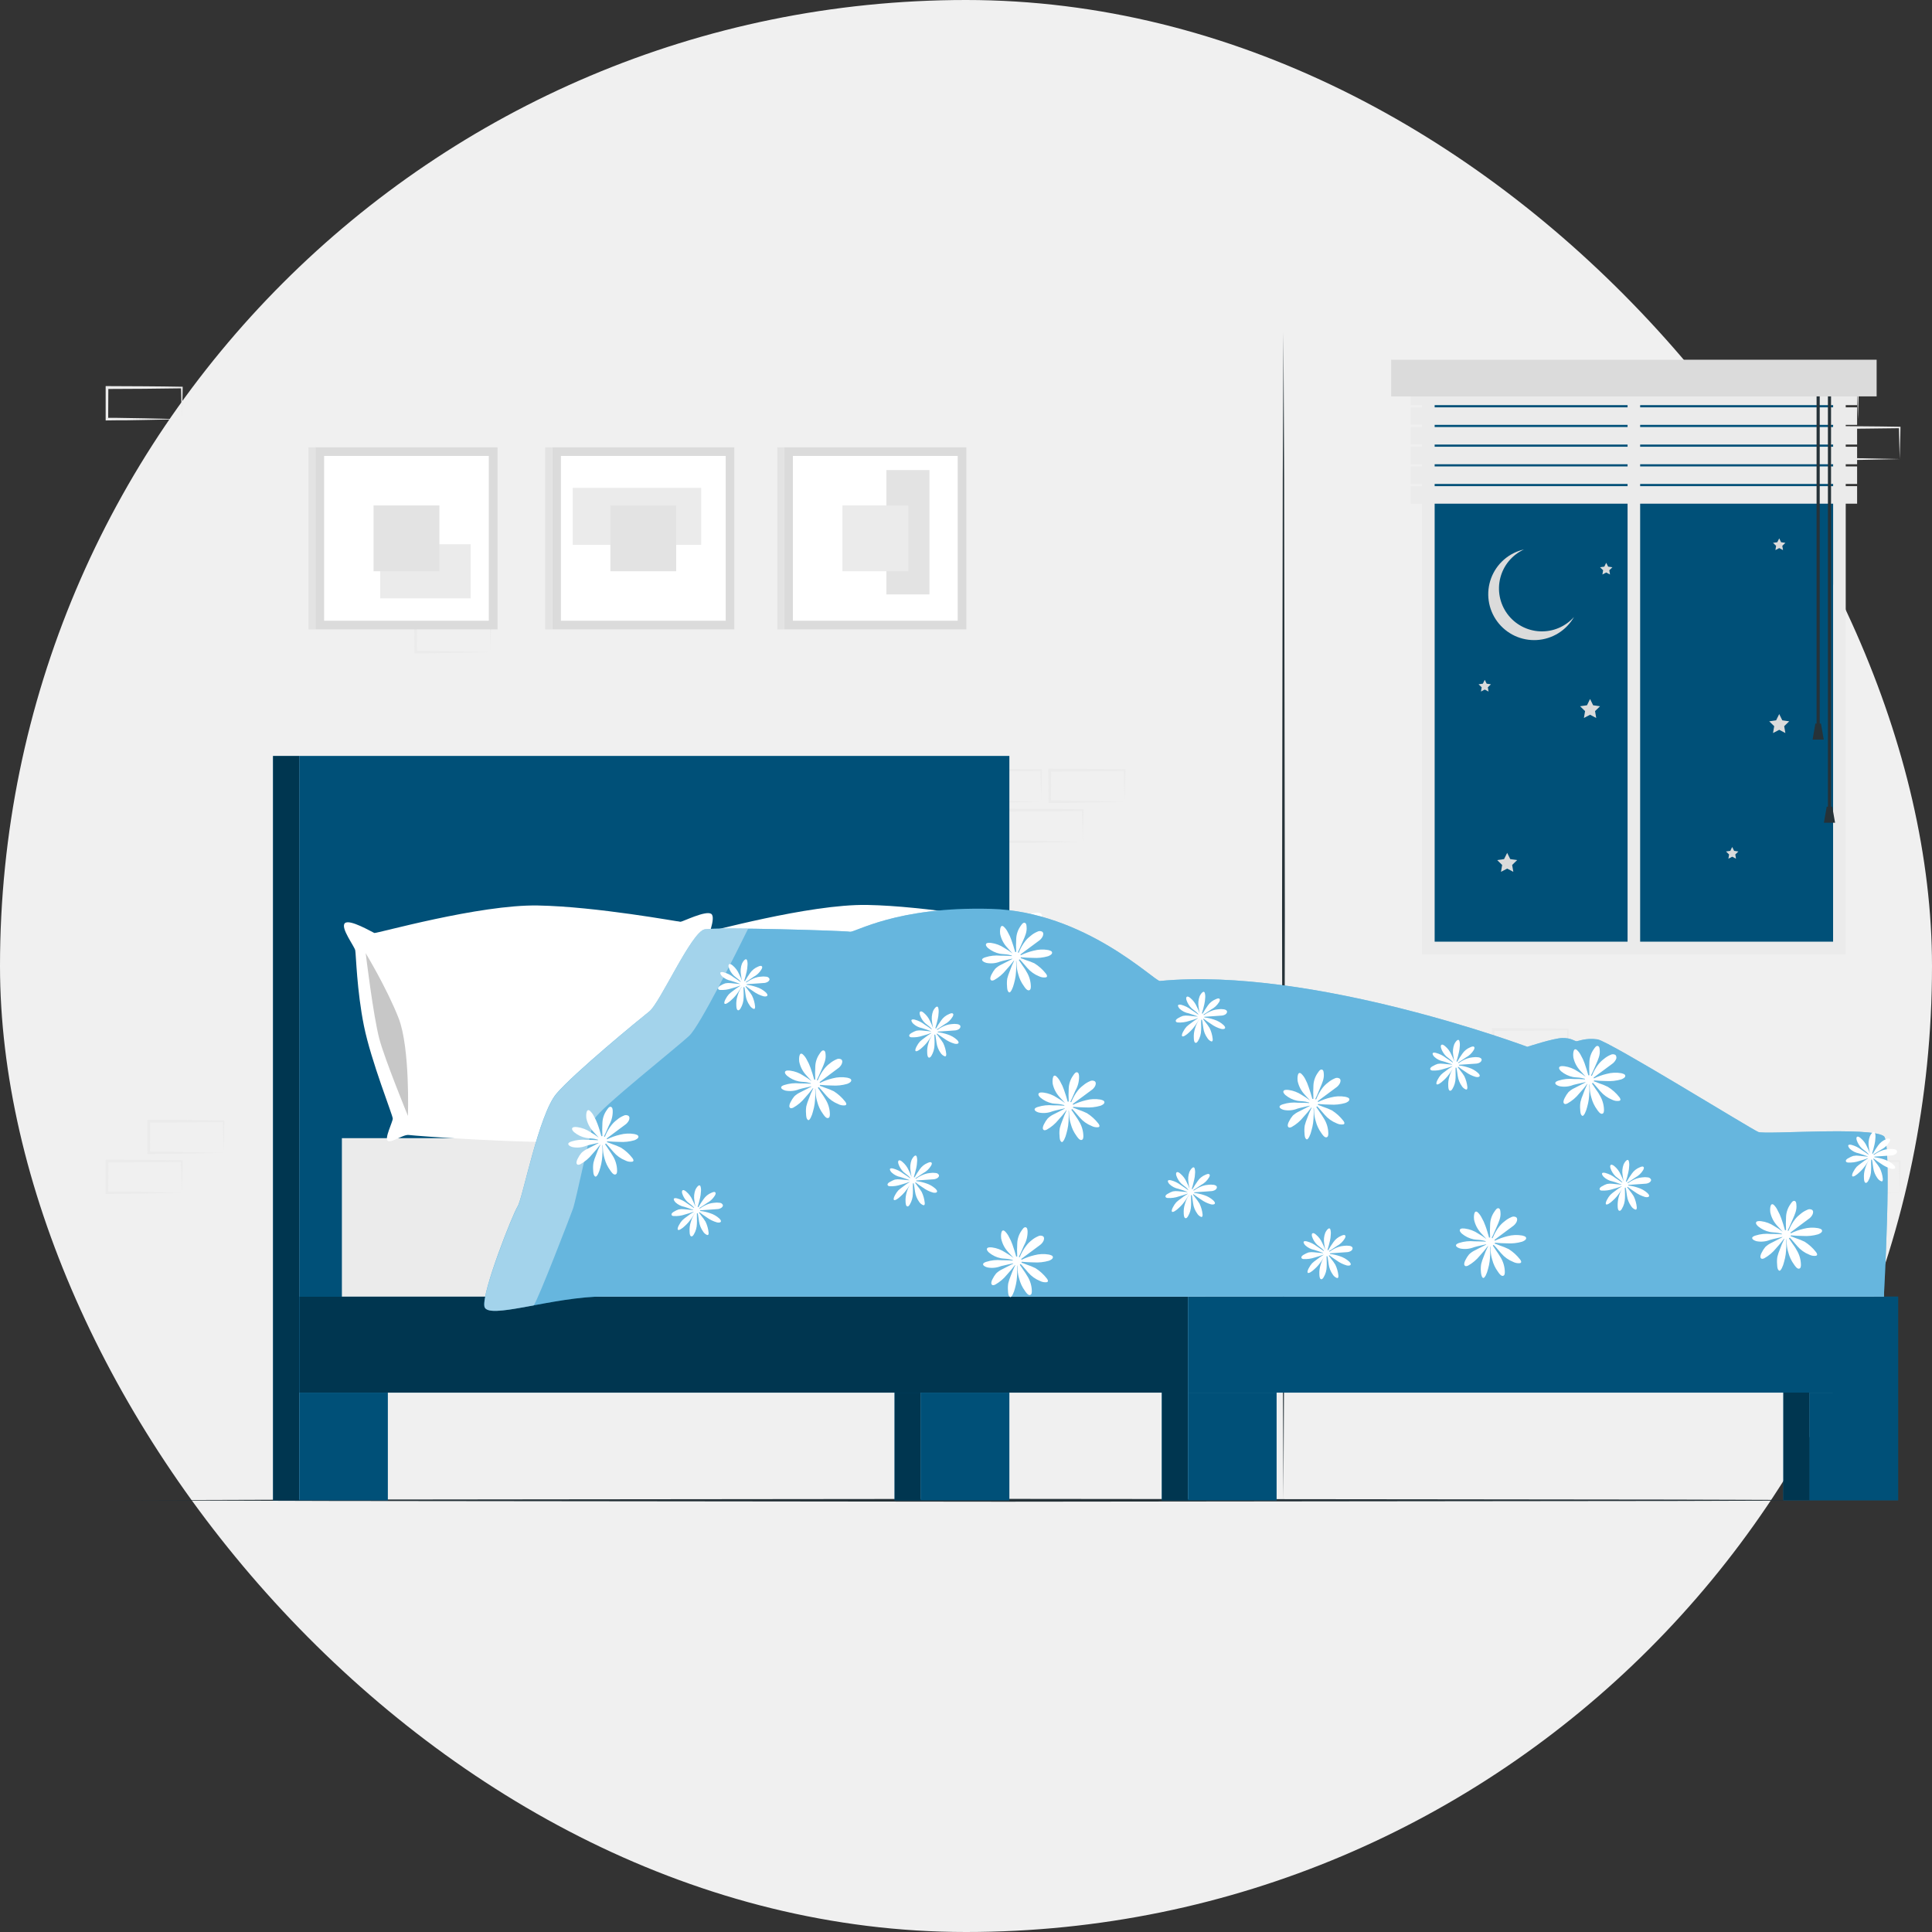 <svg width="128" height="128" viewBox="0 0 128 128" fill="none" xmlns="http://www.w3.org/2000/svg">
<rect x="0" y="0" width="128" height="128" fill="#333333" stroke="none"/>
<g clip-path="url(#clip0_66_4)">
<rect width="128" height="128" rx="64" fill="#F0F0F0"/>
<path d="M14.809 76.38L12.354 76.43L11.107 76.453C10.691 76.453 10.271 76.453 9.854 76.462H9.771V76.38L9.762 74.284V74.189H9.856L12.335 74.2C13.161 74.2 13.988 74.221 14.814 74.23H14.867V74.281C14.867 74.635 14.852 74.989 14.842 75.339L14.809 76.38ZM14.809 76.38L14.788 75.32C14.788 74.972 14.767 74.627 14.764 74.284L14.814 74.335C13.988 74.344 13.161 74.365 12.335 74.365L9.856 74.378L9.949 74.284L9.938 76.38L9.856 76.296C10.264 76.296 10.672 76.296 11.08 76.305L12.312 76.327L14.809 76.38Z" fill="#EBEBEB"/>
<path d="M12.043 79.022L9.584 79.073L8.337 79.095C7.921 79.095 7.502 79.095 7.084 79.104H7V79.022V76.927V76.831H7.094L9.573 76.842C10.399 76.842 11.225 76.863 12.052 76.872H12.103V76.93C12.103 77.284 12.088 77.638 12.078 77.988L12.043 79.022ZM12.043 79.022L12.017 77.962C12.017 77.614 11.994 77.269 11.992 76.927L12.043 76.977C11.215 76.987 10.389 77.007 9.564 77.007L7.084 77.018L7.178 76.927L7.167 79.022L7.084 78.938C7.492 78.938 7.901 78.938 8.309 78.938L9.541 78.96L12.043 79.022Z" fill="#EBEBEB"/>
<path d="M103.874 70.301L101.416 70.354L100.178 70.376C99.762 70.376 99.343 70.376 98.925 70.386H98.841V70.301V68.206V68.112H98.936L101.416 68.124C102.241 68.124 103.067 68.144 103.895 68.154H103.923V68.202C103.923 68.558 103.906 68.912 103.899 69.262L103.874 70.301ZM103.874 70.301L103.846 69.243C103.846 68.895 103.826 68.551 103.822 68.206L103.874 68.258C103.047 68.268 102.221 68.288 101.395 68.288L98.916 68.3L99.009 68.206L98.998 70.301L98.916 70.219C99.324 70.219 99.73 70.219 100.14 70.219L101.373 70.242L103.874 70.301Z" fill="#EBEBEB"/>
<path d="M101.114 72.944L98.656 72.996L97.408 73.019C96.991 73.019 96.573 73.019 96.154 73.028H96.058V72.944V70.848V70.751H96.152L98.631 70.762C99.459 70.762 100.285 70.783 101.11 70.792H101.163V70.843C101.163 71.198 101.146 71.552 101.139 71.903L101.114 72.944ZM101.114 72.944L101.086 71.886C101.086 71.537 101.066 71.193 101.062 70.848L101.112 70.901C100.287 70.91 99.461 70.931 98.633 70.931L96.154 70.942L96.247 70.848L96.238 72.944L96.154 72.861C96.564 72.861 96.97 72.861 97.38 72.871L98.612 72.893L101.114 72.944Z" fill="#EBEBEB"/>
<path d="M74.503 53.119L72.046 53.169L70.799 53.192C70.381 53.192 69.964 53.192 69.544 53.201H69.468V53.119L69.456 51.023V50.928H69.55L72.029 50.939C72.857 50.939 73.683 50.959 74.508 50.969H74.561V51.019C74.561 51.373 74.544 51.727 74.537 52.077L74.503 53.119ZM74.503 53.119L74.477 52.059C74.477 51.71 74.456 51.366 74.452 51.023L74.503 51.074C73.677 51.083 72.851 51.104 72.024 51.104L69.544 51.117L69.638 51.023L69.629 53.119L69.544 53.034C69.954 53.034 70.361 53.034 70.771 53.045L72.003 53.066L74.503 53.119Z" fill="#EBEBEB"/>
<path d="M71.737 55.77L69.28 55.821L68.033 55.843C67.615 55.843 67.196 55.843 66.778 55.843H66.696V55.77L66.685 53.675V53.579H66.778L69.258 53.59C70.085 53.59 70.911 53.611 71.737 53.62H71.79V53.671C71.79 54.025 71.773 54.379 71.763 54.729L71.737 55.77ZM71.737 55.77L71.711 54.71C71.711 54.362 71.69 54.017 71.686 53.675L71.737 53.725C70.911 53.735 70.085 53.755 69.258 53.755L66.778 53.768L66.872 53.675L66.863 55.77L66.778 55.686C67.187 55.686 67.595 55.686 68.005 55.695L69.237 55.718L71.737 55.77Z" fill="#EBEBEB"/>
<path d="M68.983 53.119L66.524 53.169L65.277 53.192C64.861 53.192 64.442 53.192 64.024 53.201H63.942V53.119L63.932 51.023V50.928H64.026L66.505 50.939C67.331 50.939 68.159 50.959 68.984 50.969H69.035V51.019C69.035 51.373 69.02 51.727 69.011 52.077L68.983 53.119ZM68.983 53.119L68.956 52.059C68.956 51.71 68.934 51.366 68.932 51.023L68.983 51.074C68.157 51.083 67.329 51.104 66.503 51.104L64.024 51.117L64.118 51.023L64.106 53.119L64.024 53.034C64.432 53.034 64.84 53.034 65.249 53.045L66.481 53.066L68.983 53.119Z" fill="#EBEBEB"/>
<path d="M125.859 79.022L123.402 79.073L122.155 79.095C121.737 79.095 121.317 79.095 120.9 79.104H120.818V79.022L120.806 76.93V76.835H120.9L123.379 76.846C124.207 76.846 125.033 76.867 125.859 76.876H125.911V76.93C125.911 77.284 125.894 77.638 125.885 77.988L125.859 79.022ZM125.859 79.022L125.832 77.962C125.832 77.614 125.812 77.269 125.808 76.927L125.859 76.977C125.033 76.987 124.207 77.007 123.379 77.007L120.9 77.018L120.994 76.927V79.022L120.909 78.938C121.317 78.938 121.726 78.938 122.136 78.938L123.368 78.96L125.859 79.022Z" fill="#EBEBEB"/>
<path d="M103.874 40.561L101.416 40.614L100.169 40.634C99.753 40.643 99.333 40.634 98.916 40.645H98.832V40.561V38.466V38.372H98.927L101.406 38.383C102.232 38.383 103.058 38.406 103.886 38.415H103.923V38.466C103.923 38.821 103.906 39.175 103.899 39.524L103.874 40.561ZM103.874 40.561L103.846 39.503C103.846 39.153 103.826 38.808 103.822 38.466L103.874 38.516C103.047 38.527 102.221 38.546 101.395 38.548L98.916 38.559L99.009 38.466L98.998 40.561L98.916 40.479C99.324 40.479 99.73 40.479 100.14 40.479L101.373 40.499L103.874 40.561Z" fill="#EBEBEB"/>
<path d="M123.093 27.773L120.636 27.824L119.387 27.846C118.971 27.846 118.552 27.846 118.134 27.855H118.052V27.771L118.042 25.676V25.58H118.136L120.615 25.592C121.441 25.592 122.269 25.612 123.095 25.622H123.147V25.672C123.147 26.028 123.132 26.38 123.123 26.73L123.093 27.773ZM123.093 27.773L123.066 26.713C123.057 26.365 123.046 26.02 123.042 25.678L123.093 25.728C122.267 25.728 121.439 25.758 120.613 25.758L118.134 25.771L118.228 25.678V27.773L118.143 27.689C118.552 27.689 118.96 27.689 119.37 27.7L120.602 27.721L123.093 27.773Z" fill="#EBEBEB"/>
<path d="M125.859 30.415L123.398 30.466L122.151 30.488C121.733 30.488 121.314 30.488 120.896 30.498H120.814V30.415L120.803 28.32V28.224H120.896L123.379 28.243C124.207 28.243 125.033 28.264 125.859 28.273H125.911V28.324C125.911 28.678 125.894 29.032 125.885 29.382L125.859 30.415ZM125.859 30.415L125.832 29.355C125.832 29.007 125.812 28.663 125.808 28.32L125.859 28.37C125.033 28.37 124.207 28.4 123.379 28.4L120.9 28.414L120.994 28.32V30.415L120.909 30.331C121.318 30.331 121.726 30.331 122.136 30.342L123.368 30.363L125.859 30.415Z" fill="#EBEBEB"/>
<path d="M29.729 40.561L27.273 40.614L26.025 40.634C25.608 40.643 25.188 40.634 24.771 40.645H24.688V40.561L24.679 38.466V38.372H24.773L27.252 38.383C28.078 38.383 28.905 38.406 29.731 38.415H29.784V38.466C29.784 38.821 29.769 39.175 29.759 39.524L29.729 40.561ZM29.729 40.561L29.703 39.503C29.694 39.153 29.683 38.808 29.679 38.466L29.729 38.516C28.904 38.527 28.076 38.546 27.25 38.548L24.771 38.559L24.864 38.466L24.855 40.561L24.771 40.479C25.179 40.479 25.587 40.479 25.997 40.479L27.23 40.499L29.729 40.561Z" fill="#EBEBEB"/>
<path d="M32.495 43.203L30.038 43.256L28.791 43.276C28.374 43.286 27.954 43.276 27.537 43.288H27.454V43.203L27.443 41.108V41.014H27.537L30.016 41.025C30.844 41.025 31.669 41.048 32.495 41.057H32.548V41.108C32.548 41.464 32.531 41.818 32.521 42.166L32.495 43.203ZM32.495 43.203L32.469 42.145C32.469 41.795 32.448 41.45 32.445 41.108L32.495 41.158C31.669 41.168 30.844 41.188 30.016 41.19L27.537 41.201L27.63 41.108L27.621 43.203L27.537 43.119C27.945 43.119 28.353 43.119 28.763 43.13L29.995 43.151L32.495 43.203Z" fill="#EBEBEB"/>
<path d="M12.043 27.773L9.584 27.824L8.337 27.846C7.921 27.846 7.502 27.846 7.084 27.855H7V27.771V25.676V25.58H7.094L9.573 25.592C10.399 25.592 11.225 25.612 12.052 25.622H12.103V25.672C12.103 26.028 12.088 26.38 12.078 26.73L12.043 27.773ZM12.043 27.773L12.017 26.713C12.017 26.365 11.994 26.02 11.992 25.678L12.043 25.728C11.215 25.728 10.389 25.758 9.564 25.758L7.084 25.771L7.178 25.678L7.167 27.773L7.084 27.681C7.492 27.681 7.901 27.681 8.309 27.693L9.541 27.713L12.043 27.773Z" fill="#EBEBEB"/>
<path d="M94.214 23.994V63.223H122.284V23.994H94.214ZM121.449 62.382H95.045V24.829H121.449V62.382Z" fill="#EBEBEB"/>
<path d="M121.447 24.829H95.049V62.388H121.447V24.829Z" fill="#005078"/>
<path d="M117.878 47.308L118.082 47.724L118.539 47.789L118.207 48.111L118.286 48.566L117.878 48.351L117.467 48.566L117.546 48.111L117.215 47.789L117.672 47.724L117.878 47.308Z" fill="#DBDBDB"/>
<path d="M105.346 46.31L105.55 46.726L106.007 46.791L105.676 47.113L105.754 47.568L105.346 47.353L104.938 47.568L105.015 47.113L104.685 46.791L105.142 46.726L105.346 46.31Z" fill="#DBDBDB"/>
<path d="M99.854 56.504L100.058 56.918L100.515 56.984L100.184 57.306L100.262 57.761L99.854 57.547L99.444 57.761L99.522 57.306L99.193 56.984L99.648 56.918L99.854 56.504Z" fill="#DBDBDB"/>
<path d="M117.878 35.668L118.003 35.925L118.286 35.964L118.082 36.164L118.13 36.445L117.878 36.312L117.625 36.445L117.672 36.164L117.467 35.964L117.75 35.925L117.878 35.668Z" fill="#DBDBDB"/>
<path d="M98.369 45.04L98.494 45.295L98.777 45.336L98.573 45.536L98.62 45.817L98.369 45.684L98.116 45.817L98.165 45.536L97.959 45.336L98.242 45.295L98.369 45.04Z" fill="#DBDBDB"/>
<path d="M114.762 56.115L114.889 56.371L115.172 56.413L114.968 56.611L115.014 56.892L114.762 56.759L114.511 56.892L114.557 56.611L114.353 56.413L114.636 56.371L114.762 56.115Z" fill="#DBDBDB"/>
<path d="M106.415 37.286L106.543 37.541L106.826 37.582L106.62 37.782L106.668 38.063L106.415 37.93L106.163 38.063L106.211 37.782L106.007 37.582L106.29 37.541L106.415 37.286Z" fill="#DBDBDB"/>
<path d="M104.281 40.877C104.03 41.316 103.673 41.686 103.244 41.952C102.814 42.219 102.324 42.374 101.82 42.404C101.315 42.433 100.811 42.337 100.353 42.123C99.895 41.908 99.497 41.583 99.197 41.177C98.896 40.771 98.701 40.296 98.63 39.795C98.559 39.294 98.614 38.784 98.79 38.31C98.966 37.836 99.257 37.413 99.637 37.08C100.018 36.747 100.475 36.514 100.968 36.402C100.584 36.579 100.244 36.839 99.972 37.163C99.701 37.488 99.506 37.869 99.401 38.279C99.295 38.689 99.283 39.117 99.364 39.532C99.445 39.947 99.618 40.339 99.869 40.679C100.121 41.019 100.445 41.299 100.819 41.497C101.192 41.696 101.605 41.809 102.028 41.828C102.45 41.847 102.872 41.772 103.262 41.607C103.651 41.443 104 41.194 104.281 40.877Z" fill="#DBDBDB"/>
<path d="M108.664 25.047H107.831V62.806H108.664V25.047Z" fill="#EBEBEB"/>
<path d="M123.038 25.68H93.461V26.841H123.038V25.68Z" fill="#EBEBEB"/>
<path d="M123.038 26.987H93.461V28.148H123.038V26.987Z" fill="#EBEBEB"/>
<path d="M123.038 28.292H93.461V29.453H123.038V28.292Z" fill="#EBEBEB"/>
<path d="M123.038 29.597H93.461V30.758H123.038V29.597Z" fill="#EBEBEB"/>
<path d="M123.038 30.902H93.461V32.063H123.038V30.902Z" fill="#EBEBEB"/>
<path d="M123.038 32.209H93.461V33.37H123.038V32.209Z" fill="#EBEBEB"/>
<path d="M120.561 25.446H120.353V48.031H120.561V25.446Z" fill="#263238"/>
<path d="M120.829 49.001H120.089L120.274 47.937H120.643L120.829 49.001Z" fill="#263238"/>
<path d="M121.312 25.446H121.104V53.729H121.312V25.446Z" fill="#263238"/>
<path d="M121.578 54.508H120.838L121.025 53.446H121.392L121.578 54.508Z" fill="#263238"/>
<path d="M124.332 23.833H92.167V26.262H124.332V23.833Z" fill="#DBDBDB"/>
<path d="M48.081 30.206H37.158V41.128H48.081V30.206Z" fill="white"/>
<path d="M48.65 41.698V29.638H36.591V41.698H48.65ZM37.158 30.206H48.081V41.128H37.158V30.206Z" fill="#DBDBDB"/>
<path d="M37.944 32.322V36.097H46.457V32.322H37.944Z" fill="#EBEBEB"/>
<path d="M40.439 33.486V37.848H44.8V33.486H40.439Z" fill="#E3E3E3"/>
<path d="M36.122 41.698H36.589V29.638H36.122V41.698Z" fill="#E3E3E3"/>
<path d="M63.455 30.206H52.532V41.128H63.455V30.206Z" fill="white"/>
<path d="M61.578 31.142H58.726V39.381H61.578V31.142Z" fill="#E3E3E3"/>
<path d="M64.024 41.698V29.638H51.965V41.698H64.024ZM52.532 30.206H63.455V41.13H52.532V30.206Z" fill="#DBDBDB"/>
<path d="M60.174 33.486H55.813V37.848H60.174V33.486Z" fill="#EBEBEB"/>
<path d="M51.498 41.698H51.965V29.638H51.498V41.698Z" fill="#E3E3E3"/>
<path d="M32.392 30.206H21.47V41.128H32.392V30.206Z" fill="white"/>
<path d="M31.183 36.057H25.188V39.642H31.183V36.057Z" fill="#EBEBEB"/>
<path d="M32.962 41.698V29.638H20.902V41.698H32.962ZM21.47 30.206H32.39V41.13H21.47V30.206Z" fill="#DBDBDB"/>
<path d="M29.111 33.486H24.75V37.848H29.111V33.486Z" fill="#E3E3E3"/>
<path d="M20.434 41.698H20.9V29.638H20.434V41.698Z" fill="#E3E3E3"/>
<path d="M7.187 99.398L22.009 99.351L36.83 99.334L66.471 99.304L96.112 99.334L110.934 99.351L125.756 99.398L110.934 99.443L96.112 99.459L66.471 99.491L36.83 99.459L22.009 99.443L7.187 99.398Z" fill="#263238"/>
<path d="M85.032 99.398L84.986 89.722L84.969 80.048L84.939 60.699L84.969 41.349L84.986 31.676L85.032 22L85.077 31.676L85.094 41.349L85.124 60.699L85.094 80.048L85.077 89.722L85.032 99.398Z" fill="#263238"/>
<path d="M19.837 92.263H66.872V50.085L19.837 50.085L19.837 92.263Z" fill="#0086C8"/>
<path opacity="0.4" d="M19.837 92.263H66.872V50.085L19.837 50.085L19.837 92.263Z" fill="black"/>
<path d="M19.837 50.085H18.088V99.398H19.837V50.085Z" fill="#0086C8"/>
<path opacity="0.6" d="M19.837 50.085H18.088V99.398H19.837V50.085Z" fill="black"/>
<path d="M61.015 92.263H59.266V99.396H61.015V92.263Z" fill="#0086C8"/>
<path opacity="0.6" d="M61.015 92.263H59.266V99.396H61.015V92.263Z" fill="black"/>
<path d="M61.015 99.398H66.872V92.265H61.015V99.398Z" fill="#0086C8"/>
<path opacity="0.4" d="M61.015 99.398H66.872V92.265H61.015V99.398Z" fill="black"/>
<path d="M19.837 99.398H25.694V92.265H19.837V99.398Z" fill="#0086C8"/>
<path opacity="0.4" d="M19.837 99.398H25.694V92.265H19.837V99.398Z" fill="black"/>
<path d="M19.837 92.265L78.72 92.265V85.906H19.837V92.265Z" fill="#0086C8"/>
<path opacity="0.6" d="M19.837 92.265L78.72 92.265V85.906H19.837V92.265Z" fill="black"/>
<path d="M78.72 92.265H125.755V85.906H78.72V92.265Z" fill="#0086C8"/>
<path opacity="0.4" d="M78.72 92.265H125.755V85.906H78.72V92.265Z" fill="black"/>
<path d="M78.72 92.263H76.971V99.396H78.72V92.263Z" fill="#0086C8"/>
<path opacity="0.6" d="M78.72 92.263H76.971V99.396H78.72V92.263Z" fill="black"/>
<path d="M119.898 92.263H118.149V99.396H119.898V92.263Z" fill="#0086C8"/>
<path opacity="0.6" d="M119.898 92.263H118.149V99.396H119.898V92.263Z" fill="black"/>
<path d="M119.898 99.398H125.755V92.265H119.898V99.398Z" fill="#0086C8"/>
<path opacity="0.4" d="M119.898 99.398H125.755V92.265H119.898V99.398Z" fill="black"/>
<path d="M78.72 99.398H84.577V92.265H78.72V99.398Z" fill="#0086C8"/>
<path opacity="0.4" d="M78.72 99.398H84.577V92.265H78.72V99.398Z" fill="black"/>
<path d="M22.651 85.904H79.86V75.406H22.651V85.904Z" fill="#EBEBEB"/>
<path d="M79.86 85.904H124.812V75.406H79.86V85.904Z" fill="#DBDBDB"/>
<path d="M70.881 73.311C71.256 73.858 72.029 74.648 71.359 74.876C70.904 75.007 70.422 75.007 69.968 74.876C69.968 74.876 64.462 75.438 60.53 75.603C56.597 75.767 49.294 75.215 48.92 75.161C48.545 75.106 47.787 75.687 47.528 75.56C47.27 75.432 47.847 74.292 47.847 74.073C47.847 73.854 46.412 70.277 45.938 67.934C45.465 65.592 45.414 63.206 45.362 62.931C45.309 62.656 44.364 61.433 44.673 61.13C44.982 60.826 46.491 61.729 46.626 61.776C46.761 61.822 53.582 59.884 57.462 59.955C61.342 60.026 66.777 61.034 66.912 61.034C67.046 61.034 68.574 60.266 68.941 60.506C69.308 60.746 68.614 62.255 68.672 62.448C68.73 62.641 70.005 66.041 70.357 67.981C70.709 69.921 70.881 73.311 70.881 73.311Z" fill="white"/>
<path d="M53.479 67.848C53.479 67.848 71.503 75.432 74.655 75.936C76.546 76.237 88.424 76.43 99.294 76.281L100.217 69.874C89.999 65.882 78.239 66.294 77.469 66.105C76.889 65.963 71.37 61.145 64.509 60.748C60.138 60.497 56.457 62.204 56.457 62.204L53.479 67.848Z" fill="#F7A9A0"/>
<path d="M76.323 65.371L77.475 66.096C80.886 66.125 84.294 66.347 87.68 66.76C91.073 67.164 94.422 67.877 97.686 68.889C98.5 69.146 99.307 69.431 100.109 69.717C100.208 69.751 100.309 69.786 100.408 69.814C100.45 69.83 100.495 69.839 100.539 69.843C100.587 69.84 100.635 69.833 100.682 69.824C100.884 69.783 101.088 69.723 101.292 69.667C101.7 69.549 102.109 69.423 102.524 69.315C102.732 69.262 102.94 69.212 103.153 69.172C103.371 69.123 103.596 69.11 103.818 69.133C104.031 69.187 104.238 69.261 104.436 69.356C104.623 69.444 104.826 69.543 105.017 69.633C105.781 70.017 106.524 70.436 107.264 70.861C107.451 70.968 107.638 71.077 107.826 71.172L108.387 71.472C108.762 71.672 109.136 71.878 109.511 72.086C110.26 72.504 110.992 72.93 111.719 73.378C112.082 73.603 112.441 73.831 112.797 74.067C113.156 74.297 113.501 74.547 113.831 74.816C113.918 74.884 113.99 74.969 114.044 75.065C114.068 75.174 114.055 75.288 114.009 75.389C113.919 75.586 113.785 75.758 113.616 75.893C113.28 76.163 112.876 76.333 112.449 76.384C112.873 76.327 113.273 76.152 113.602 75.878C113.765 75.743 113.894 75.572 113.977 75.378C114.019 75.283 114.03 75.178 114.007 75.076C113.953 74.988 113.884 74.91 113.801 74.848C113.468 74.584 113.12 74.339 112.76 74.114C112.402 73.884 112.039 73.663 111.672 73.445C110.939 73.008 110.199 72.587 109.453 72.18C109.078 71.975 108.704 71.773 108.329 71.577C107.955 71.38 107.565 71.193 107.206 70.975C106.457 70.556 105.708 70.15 104.959 69.768C104.771 69.674 104.584 69.581 104.384 69.496C104.197 69.408 104.002 69.337 103.801 69.287C103.599 69.269 103.395 69.283 103.197 69.328C102.991 69.367 102.785 69.418 102.58 69.47C102.17 69.579 101.764 69.704 101.354 69.824C101.148 69.884 100.944 69.944 100.727 69.987C100.669 70 100.611 70.007 100.552 70.009C100.52 70.01 100.487 70.006 100.455 69.998L100.373 69.976C100.266 69.946 100.165 69.91 100.064 69.876C99.258 69.592 98.457 69.315 97.644 69.06C94.392 68.045 91.056 67.324 87.675 66.906C85.989 66.682 84.291 66.513 82.593 66.38C80.894 66.247 79.192 66.146 77.488 66.111L76.323 65.371Z" fill="#263238"/>
<path d="M66.245 73.043C66.245 73.043 69.379 66.103 72.653 62.716C72.653 62.716 64.953 58.221 56.457 62.204L53.479 67.848C53.479 67.848 63.266 71.998 66.245 73.043Z" fill="#0086C8"/>
<path d="M74.067 75.807C73.458 75.691 72.856 75.54 72.265 75.354C71.672 75.176 71.084 74.979 70.499 74.771C69.915 74.563 69.335 74.35 68.754 74.133C68.174 73.915 67.601 73.683 67.026 73.453C65.876 72.99 64.73 72.517 63.593 72.026C62.457 71.535 61.322 71.039 60.196 70.528H60.241C59.393 70.681 58.539 70.781 57.683 70.85C57.255 70.88 56.828 70.904 56.397 70.916C55.966 70.927 55.539 70.929 55.111 70.916C55.968 70.891 56.824 70.843 57.676 70.751C58.528 70.659 59.376 70.547 60.211 70.376H60.234L60.256 70.386C61.391 70.88 62.524 71.376 63.664 71.858C64.805 72.339 65.943 72.824 67.089 73.292C68.235 73.76 69.383 74.228 70.541 74.657C71.691 75.112 72.869 75.496 74.067 75.807Z" fill="#263238"/>
<path d="M49.056 73.346C49.431 73.893 50.204 74.683 49.534 74.914C49.079 75.045 48.597 75.045 48.142 74.914C48.142 74.914 42.639 75.475 38.705 75.638C34.77 75.801 27.469 75.252 27.095 75.196C26.72 75.14 25.971 75.722 25.703 75.595C25.436 75.468 26.022 74.329 26.022 74.108C26.022 73.887 24.587 70.313 24.113 67.972C23.64 65.631 23.589 63.244 23.537 62.967C23.484 62.689 22.539 61.468 22.848 61.165C23.157 60.862 24.666 61.764 24.801 61.813C24.936 61.862 31.757 59.92 35.637 59.991C39.517 60.062 44.952 61.07 45.087 61.07C45.221 61.07 46.749 60.304 47.116 60.543C47.483 60.783 46.789 62.292 46.847 62.483C46.905 62.674 48.18 66.077 48.532 68.017C48.884 69.957 49.056 73.346 49.056 73.346Z" fill="white"/>
<path d="M27.027 73.934C27.027 73.934 27.177 69.421 26.409 67.457C25.642 65.493 24.228 63.15 24.228 63.15C24.228 63.15 24.728 67.313 25.132 68.83C25.492 70.189 27.027 73.934 27.027 73.934Z" fill="#C7C7C7"/>
<path d="M48.525 69.322C48.387 69.867 48.297 70.423 48.255 70.983C48.238 71.264 48.236 71.545 48.242 71.828C48.242 71.968 48.242 72.108 48.242 72.249C48.243 72.395 48.224 72.541 48.184 72.681C48.184 72.693 48.201 72.7 48.206 72.681C48.261 72.556 48.305 72.425 48.337 72.292C48.366 72.162 48.384 72.03 48.392 71.897C48.412 71.612 48.416 71.326 48.433 71.041C48.467 70.466 48.502 69.893 48.583 69.328C48.581 69.309 48.53 69.296 48.525 69.322Z" fill="#263238"/>
<path d="M49.534 68.228C49.325 68.64 49.143 69.064 48.989 69.498C48.916 69.716 48.853 69.938 48.802 70.163C48.776 70.27 48.751 70.378 48.729 70.485C48.706 70.592 48.699 70.728 48.672 70.846C48.672 70.859 48.691 70.867 48.695 70.856C48.723 70.743 48.774 70.638 48.809 70.53C48.845 70.421 48.88 70.313 48.918 70.204C48.991 69.985 49.066 69.768 49.135 69.549C49.276 69.111 49.422 68.676 49.579 68.238C49.584 68.221 49.545 68.208 49.534 68.228Z" fill="#263238"/>
<path d="M124.812 85.904C124.812 85.904 125.374 75.685 124.812 75.275C123.926 74.625 116.962 75.185 116.492 74.996C116.022 74.807 106.601 68.974 105.837 68.861C105.073 68.749 104.571 68.985 104.447 68.985C104.324 68.985 104.099 68.76 103.511 68.772C102.923 68.783 101.189 69.354 101.189 69.354C101.189 69.354 86.939 64.019 76.846 64.993C76.497 65.026 71.894 60.379 65.629 60.214C59.363 60.049 56.64 61.8 56.311 61.731C55.981 61.661 47.564 61.408 46.688 61.573C45.811 61.738 43.731 66.444 43.025 67.006C42.319 67.567 38.051 71.075 36.871 72.453C35.692 73.831 34.624 79.417 34.297 79.923C33.969 80.428 31.922 85.608 32.091 86.55C32.259 87.492 36.622 85.896 40.059 85.896L124.812 85.904Z" fill="#0086C8"/>
<path d="M49.669 66.612C49.528 66.415 49.436 66.188 49.401 65.948C49.367 65.76 49.356 65.573 49.313 65.401C49.295 65.406 49.276 65.409 49.257 65.41C49.266 65.508 49.257 65.597 49.266 65.697C49.266 65.867 49.279 65.921 49.266 66.092C49.264 66.344 49.194 66.591 49.064 66.807C49.025 66.867 48.961 66.968 48.877 66.925C48.792 66.882 48.787 66.702 48.783 66.622C48.769 66.405 48.796 66.188 48.864 65.981C48.902 65.84 48.958 65.704 49.028 65.575C49.062 65.511 49.101 65.448 49.135 65.388L49.126 65.378C49.007 65.594 48.869 65.799 48.712 65.989C48.629 66.086 48.54 66.177 48.444 66.26C48.365 66.338 48.277 66.406 48.182 66.463C48.139 66.485 48.025 66.552 47.995 66.48C47.965 66.406 48.032 66.26 48.079 66.18C48.136 66.068 48.207 65.964 48.291 65.871C48.381 65.786 48.477 65.708 48.579 65.637C48.728 65.518 48.885 65.409 49.049 65.311C49.049 65.311 49.039 65.311 49.039 65.298C48.85 65.371 48.657 65.434 48.461 65.485C48.22 65.567 47.966 65.601 47.712 65.586C47.645 65.586 47.573 65.556 47.573 65.476C47.573 65.395 47.682 65.324 47.751 65.288C47.845 65.23 47.946 65.183 48.051 65.148C48.168 65.125 48.288 65.12 48.407 65.135C48.611 65.152 48.813 65.178 49.013 65.195C49.012 65.189 49.012 65.184 49.013 65.178C48.826 65.114 48.628 65.034 48.429 64.978C48.206 64.937 48 64.833 47.836 64.678C47.789 64.627 47.704 64.521 47.725 64.45C47.746 64.378 47.882 64.403 47.937 64.416C48.179 64.478 48.405 64.591 48.601 64.746C48.751 64.847 48.912 64.944 49.054 65.054L49.071 65.034C49.026 64.987 48.987 64.94 48.94 64.897C48.839 64.805 48.725 64.738 48.624 64.644C48.468 64.494 48.351 64.308 48.285 64.101C48.268 64.043 48.238 63.914 48.319 63.877C48.399 63.839 48.506 63.937 48.551 63.974C48.726 64.122 48.865 64.308 48.957 64.517C49.034 64.665 49.101 64.817 49.157 64.974C49.131 64.839 49.107 64.708 49.09 64.571C49.046 64.327 49.069 64.075 49.157 63.843C49.191 63.762 49.407 63.403 49.496 63.624C49.528 63.74 49.536 63.861 49.521 63.98C49.516 64.115 49.498 64.25 49.467 64.382C49.423 64.584 49.365 64.783 49.305 64.983C49.322 64.988 49.338 64.995 49.352 65.004C49.457 64.816 49.572 64.635 49.699 64.461C49.827 64.276 50.007 64.132 50.215 64.047C50.279 64.021 50.403 63.953 50.47 64.017C50.538 64.081 50.47 64.178 50.444 64.232C50.32 64.439 50.141 64.608 49.927 64.719L49.592 64.946C49.534 64.983 49.474 65.017 49.418 65.054C49.43 65.065 49.439 65.079 49.444 65.094L49.495 65.06C49.662 64.942 49.845 64.847 50.038 64.779C50.153 64.74 50.272 64.716 50.393 64.708C50.517 64.689 50.644 64.689 50.768 64.708C50.812 64.71 50.854 64.724 50.891 64.748C50.927 64.772 50.957 64.805 50.976 64.845C51.004 64.933 50.929 65.01 50.86 65.051C50.775 65.1 50.679 65.127 50.581 65.127C50.442 65.141 50.305 65.148 50.171 65.157L49.476 65.204C49.477 65.219 49.474 65.233 49.467 65.246C49.689 65.271 49.908 65.321 50.12 65.395C50.348 65.466 50.557 65.586 50.734 65.745C50.779 65.796 50.878 65.886 50.835 65.963C50.792 66.039 50.648 66.021 50.573 66.004C50.332 65.934 50.105 65.822 49.903 65.674C49.738 65.567 49.577 65.45 49.42 65.332C49.416 65.339 49.412 65.345 49.406 65.35C49.4 65.355 49.393 65.359 49.386 65.362C49.444 65.429 49.498 65.499 49.547 65.573C49.648 65.694 49.74 65.822 49.822 65.957C49.933 66.184 50.002 66.43 50.026 66.682C50.026 66.755 50.026 66.869 49.925 66.839C49.818 66.792 49.729 66.713 49.669 66.612Z" fill="white"/>
<path d="M46.581 81.591C46.44 81.394 46.349 81.166 46.315 80.926C46.281 80.739 46.268 80.552 46.225 80.38C46.207 80.385 46.189 80.388 46.171 80.389C46.171 80.486 46.171 80.576 46.171 80.677C46.171 80.846 46.184 80.9 46.171 81.071C46.168 81.323 46.097 81.57 45.967 81.786C45.929 81.846 45.865 81.947 45.779 81.904C45.693 81.861 45.691 81.681 45.688 81.601C45.673 81.384 45.7 81.166 45.768 80.96C45.805 80.818 45.861 80.682 45.933 80.554C45.967 80.49 46.004 80.427 46.038 80.367V80.357C45.918 80.573 45.779 80.777 45.622 80.968C45.54 81.064 45.451 81.155 45.356 81.239C45.277 81.317 45.188 81.385 45.092 81.441C45.051 81.464 44.937 81.531 44.905 81.458C44.873 81.385 44.942 81.239 44.989 81.159C45.046 81.047 45.117 80.943 45.201 80.85C45.291 80.765 45.388 80.687 45.489 80.616C45.639 80.498 45.796 80.389 45.959 80.29C45.958 80.285 45.958 80.281 45.959 80.277C45.769 80.35 45.575 80.412 45.379 80.464C45.138 80.546 44.883 80.58 44.63 80.565C44.56 80.565 44.489 80.535 44.489 80.455C44.489 80.374 44.6 80.303 44.667 80.267C44.761 80.208 44.863 80.161 44.968 80.127C45.085 80.104 45.205 80.099 45.322 80.114C45.526 80.131 45.731 80.157 45.929 80.174C45.928 80.168 45.928 80.162 45.929 80.157C45.742 80.093 45.543 80.013 45.345 79.958C45.122 79.916 44.916 79.812 44.751 79.657C44.706 79.606 44.62 79.499 44.643 79.428C44.665 79.357 44.798 79.382 44.854 79.395C45.096 79.458 45.322 79.57 45.519 79.724C45.667 79.825 45.828 79.923 45.972 80.033C45.977 80.026 45.983 80.019 45.989 80.013C45.942 79.966 45.905 79.919 45.858 79.878C45.755 79.784 45.641 79.717 45.54 79.623C45.384 79.472 45.268 79.286 45.201 79.08C45.184 79.022 45.154 78.893 45.234 78.855C45.315 78.818 45.422 78.915 45.468 78.953C45.643 79.101 45.782 79.287 45.875 79.496C45.952 79.643 46.018 79.796 46.073 79.953C46.049 79.818 46.023 79.687 46.006 79.55C45.962 79.306 45.986 79.054 46.073 78.822C46.107 78.741 46.324 78.382 46.412 78.603C46.445 78.718 46.453 78.839 46.438 78.958C46.432 79.094 46.413 79.229 46.382 79.361C46.341 79.563 46.281 79.762 46.221 79.962C46.237 79.967 46.253 79.974 46.268 79.983C46.374 79.796 46.49 79.615 46.616 79.442C46.743 79.255 46.923 79.11 47.133 79.026C47.195 79 47.321 78.932 47.386 78.996C47.452 79.059 47.386 79.157 47.362 79.211C47.236 79.417 47.058 79.586 46.845 79.7L46.506 79.927C46.446 79.964 46.386 79.998 46.332 80.037C46.343 80.047 46.352 80.06 46.356 80.074C46.373 80.061 46.39 80.054 46.408 80.041C46.575 79.922 46.757 79.828 46.95 79.76C47.065 79.722 47.184 79.698 47.306 79.689C47.43 79.67 47.556 79.67 47.68 79.689C47.724 79.691 47.766 79.704 47.803 79.728C47.839 79.752 47.869 79.786 47.888 79.825C47.918 79.913 47.841 79.99 47.774 80.033C47.689 80.082 47.593 80.108 47.495 80.108C47.354 80.121 47.219 80.131 47.083 80.138L46.388 80.185C46.392 80.199 46.392 80.214 46.388 80.228C46.61 80.252 46.829 80.302 47.04 80.376C47.268 80.446 47.477 80.566 47.654 80.726C47.701 80.778 47.798 80.867 47.755 80.943C47.712 81.02 47.568 81.001 47.493 80.984C47.252 80.915 47.026 80.803 46.824 80.655C46.658 80.548 46.496 80.43 46.341 80.312C46.334 80.326 46.322 80.337 46.307 80.342C46.365 80.41 46.419 80.481 46.468 80.554C46.569 80.676 46.661 80.805 46.744 80.94C46.853 81.167 46.922 81.411 46.946 81.662C46.955 81.735 46.946 81.85 46.845 81.82C46.735 81.773 46.642 81.694 46.581 81.591Z" fill="white"/>
<path d="M62.316 69.757C62.175 69.559 62.083 69.332 62.048 69.092C62.015 68.904 62.002 68.717 61.96 68.545C61.942 68.547 61.923 68.547 61.904 68.545C61.913 68.644 61.904 68.732 61.913 68.833C61.913 69.004 61.927 69.058 61.913 69.228C61.91 69.481 61.84 69.727 61.711 69.944C61.672 70.004 61.608 70.105 61.524 70.062C61.44 70.019 61.434 69.837 61.43 69.757C61.416 69.54 61.444 69.324 61.511 69.118C61.549 68.976 61.604 68.84 61.676 68.712C61.709 68.648 61.749 68.584 61.782 68.524V68.515C61.663 68.731 61.525 68.935 61.369 69.125C61.286 69.222 61.196 69.313 61.101 69.397C61.022 69.474 60.934 69.542 60.839 69.599C60.796 69.62 60.681 69.689 60.651 69.616C60.621 69.543 60.689 69.397 60.736 69.316C60.793 69.204 60.864 69.1 60.947 69.006C61.038 68.921 61.134 68.844 61.236 68.773C61.385 68.655 61.542 68.546 61.706 68.448C61.706 68.448 61.706 68.438 61.706 68.434C61.516 68.508 61.322 68.57 61.125 68.622C60.884 68.704 60.63 68.738 60.376 68.723C60.309 68.713 60.236 68.693 60.236 68.612C60.236 68.532 60.346 68.461 60.413 68.425C60.508 68.367 60.609 68.321 60.715 68.287C60.832 68.263 60.952 68.258 61.071 68.273C61.275 68.29 61.477 68.317 61.676 68.333C61.673 68.328 61.673 68.322 61.676 68.317C61.488 68.253 61.29 68.172 61.091 68.116C60.869 68.075 60.663 67.971 60.498 67.817C60.451 67.766 60.367 67.659 60.387 67.588C60.408 67.517 60.545 67.541 60.599 67.552C60.841 67.616 61.067 67.729 61.264 67.884C61.412 67.985 61.573 68.082 61.717 68.193C61.722 68.185 61.727 68.178 61.734 68.172C61.687 68.126 61.65 68.079 61.603 68.036C61.502 67.944 61.387 67.874 61.286 67.783C61.13 67.632 61.014 67.446 60.947 67.24C60.93 67.18 60.9 67.052 60.981 67.015C61.062 66.978 61.168 67.075 61.213 67.112C61.388 67.26 61.527 67.446 61.62 67.655C61.697 67.803 61.764 67.956 61.82 68.112C61.794 67.978 61.767 67.847 61.751 67.71C61.708 67.465 61.732 67.213 61.82 66.981C61.854 66.901 62.069 66.541 62.159 66.76C62.189 66.876 62.198 66.997 62.183 67.116C62.178 67.252 62.16 67.387 62.129 67.519C62.086 67.723 62.026 67.921 61.968 68.122C61.984 68.126 62 68.133 62.015 68.142C62.119 67.954 62.235 67.773 62.361 67.599C62.489 67.414 62.669 67.27 62.878 67.185C62.941 67.159 63.065 67.092 63.133 67.156C63.2 67.219 63.133 67.317 63.106 67.371C62.982 67.578 62.803 67.746 62.59 67.858L62.247 68.086L62.073 68.197C62.085 68.207 62.094 68.221 62.099 68.236L62.149 68.2C62.316 68.082 62.499 67.988 62.693 67.921C62.807 67.882 62.927 67.859 63.048 67.85C63.172 67.83 63.299 67.83 63.423 67.85C63.503 67.863 63.61 67.901 63.629 67.985C63.648 68.069 63.584 68.152 63.514 68.193C63.43 68.242 63.334 68.268 63.236 68.27C63.095 68.283 62.96 68.29 62.825 68.3L62.131 68.346C62.135 68.36 62.135 68.374 62.131 68.388C62.353 68.414 62.572 68.463 62.784 68.536C63.011 68.608 63.22 68.728 63.397 68.888C63.443 68.938 63.541 69.028 63.5 69.105C63.458 69.182 63.312 69.163 63.237 69.146C62.996 69.076 62.77 68.965 62.567 68.817C62.402 68.71 62.241 68.592 62.084 68.474C62.081 68.481 62.076 68.487 62.07 68.492C62.065 68.497 62.058 68.5 62.05 68.502C62.11 68.571 62.161 68.642 62.211 68.713C62.312 68.836 62.403 68.965 62.486 69.099C62.596 69.327 62.665 69.572 62.691 69.824C62.691 69.895 62.691 70.011 62.588 69.981C62.476 69.937 62.381 69.858 62.316 69.757Z" fill="white"/>
<path d="M96.845 71.949C96.704 71.751 96.613 71.523 96.579 71.283C96.545 71.095 96.532 70.908 96.489 70.738C96.471 70.74 96.453 70.74 96.435 70.738C96.435 70.835 96.435 70.925 96.435 71.026C96.435 71.195 96.446 71.251 96.435 71.419C96.432 71.672 96.361 71.92 96.231 72.136C96.193 72.195 96.129 72.298 96.043 72.254C95.957 72.211 95.955 72.03 95.951 71.949C95.937 71.733 95.964 71.516 96.032 71.311C96.069 71.168 96.125 71.031 96.197 70.903C96.231 70.839 96.268 70.777 96.302 70.715C96.181 70.931 96.042 71.135 95.886 71.326C95.804 71.422 95.715 71.512 95.62 71.595C95.541 71.673 95.453 71.742 95.358 71.799C95.315 71.82 95.201 71.888 95.171 71.816C95.141 71.745 95.21 71.595 95.257 71.515C95.313 71.403 95.384 71.299 95.468 71.206C95.558 71.121 95.653 71.044 95.755 70.974C95.904 70.855 96.061 70.746 96.225 70.648C96.225 70.648 96.225 70.638 96.225 70.635C96.035 70.707 95.841 70.769 95.644 70.822C95.404 70.905 95.149 70.94 94.895 70.925C94.828 70.916 94.755 70.895 94.755 70.814C94.755 70.734 94.865 70.661 94.942 70.627C95.037 70.569 95.138 70.522 95.244 70.487C95.361 70.464 95.481 70.46 95.599 70.476C95.802 70.492 96.006 70.517 96.204 70.534C96.203 70.528 96.203 70.522 96.204 70.517C96.017 70.453 95.83 70.373 95.62 70.318C95.398 70.276 95.193 70.172 95.028 70.017C94.981 69.966 94.895 69.861 94.918 69.788C94.94 69.715 95.073 69.742 95.129 69.755C95.372 69.818 95.598 69.931 95.794 70.086C95.942 70.187 96.103 70.285 96.247 70.395C96.252 70.387 96.258 70.379 96.264 70.373C96.217 70.328 96.18 70.281 96.133 70.238C96.032 70.144 95.918 70.077 95.815 69.983C95.66 69.833 95.543 69.647 95.476 69.442C95.459 69.382 95.429 69.255 95.51 69.217C95.59 69.18 95.697 69.277 95.744 69.315C95.919 69.462 96.058 69.647 96.15 69.856C96.227 70.004 96.293 70.157 96.349 70.314C96.324 70.178 96.298 70.047 96.281 69.912C96.237 69.668 96.261 69.416 96.349 69.183C96.382 69.103 96.599 68.743 96.687 68.963C96.72 69.078 96.729 69.199 96.714 69.318C96.708 69.454 96.689 69.589 96.657 69.721C96.616 69.925 96.556 70.124 96.496 70.322C96.513 70.328 96.528 70.335 96.543 70.344C96.649 70.157 96.765 69.976 96.891 69.801C97.019 69.615 97.199 69.47 97.408 69.386C97.472 69.361 97.596 69.294 97.661 69.358C97.727 69.421 97.661 69.517 97.637 69.573C97.512 69.779 97.333 69.947 97.12 70.06L96.777 70.288C96.717 70.328 96.657 70.361 96.603 70.399C96.614 70.41 96.623 70.422 96.629 70.436C96.646 70.425 96.663 70.416 96.68 70.403C96.846 70.285 97.028 70.191 97.221 70.124C97.336 70.085 97.456 70.061 97.577 70.05C97.701 70.031 97.827 70.031 97.951 70.05C98.032 70.064 98.139 70.101 98.159 70.185C98.18 70.27 98.112 70.35 98.045 70.393C97.96 70.441 97.864 70.468 97.766 70.47L97.354 70.498C97.122 70.517 96.893 70.528 96.659 70.545C96.663 70.559 96.663 70.574 96.659 70.588C96.881 70.614 97.1 70.663 97.311 70.736C97.539 70.807 97.748 70.927 97.925 71.088C97.972 71.138 98.069 71.228 98.026 71.303C97.983 71.378 97.839 71.363 97.764 71.346C97.523 71.276 97.297 71.164 97.096 71.015C96.931 70.91 96.77 70.792 96.612 70.672C96.609 70.679 96.605 70.686 96.599 70.691C96.593 70.696 96.586 70.7 96.579 70.702C96.636 70.77 96.69 70.84 96.74 70.914C96.84 71.036 96.932 71.165 97.015 71.299C97.124 71.527 97.193 71.773 97.217 72.024C97.217 72.095 97.217 72.211 97.116 72.18C97.003 72.134 96.908 72.053 96.845 71.949Z" fill="white"/>
<path d="M124.375 78.043C124.234 77.846 124.142 77.618 124.108 77.378C124.074 77.191 124.063 77.003 124.02 76.831C124.002 76.833 123.983 76.833 123.965 76.831C123.965 76.93 123.965 77.018 123.965 77.12C123.965 77.29 123.978 77.344 123.965 77.515C123.968 77.77 123.901 78.021 123.772 78.241C123.733 78.301 123.669 78.402 123.585 78.359C123.501 78.316 123.495 78.134 123.492 78.054C123.478 77.838 123.505 77.621 123.572 77.415C123.611 77.274 123.666 77.138 123.737 77.009C123.771 76.945 123.81 76.882 123.844 76.822V76.812C123.725 77.028 123.587 77.233 123.43 77.423C123.347 77.519 123.257 77.61 123.162 77.694C123.083 77.772 122.995 77.84 122.9 77.897C122.857 77.917 122.743 77.987 122.713 77.913C122.683 77.84 122.75 77.694 122.797 77.614C122.854 77.502 122.925 77.397 123.008 77.303C123.099 77.219 123.196 77.142 123.297 77.071C123.446 76.952 123.603 76.844 123.767 76.745C123.767 76.745 123.757 76.736 123.757 76.732C123.568 76.805 123.375 76.868 123.179 76.919C122.938 77.001 122.684 77.035 122.43 77.02C122.362 77.011 122.291 76.99 122.291 76.91C122.291 76.829 122.4 76.758 122.479 76.722C122.573 76.665 122.673 76.618 122.778 76.584C122.895 76.56 123.015 76.555 123.134 76.571C123.338 76.588 123.54 76.614 123.741 76.631C123.739 76.625 123.739 76.619 123.741 76.614C123.553 76.55 123.355 76.47 123.156 76.413C122.934 76.372 122.728 76.268 122.563 76.114C122.516 76.063 122.432 75.957 122.452 75.885C122.473 75.814 122.61 75.839 122.664 75.85C122.906 75.914 123.132 76.027 123.329 76.181C123.478 76.282 123.64 76.38 123.782 76.49C123.787 76.482 123.793 76.475 123.801 76.47C123.754 76.423 123.714 76.376 123.668 76.333C123.566 76.241 123.452 76.172 123.351 76.08C123.195 75.93 123.079 75.743 123.012 75.537C122.995 75.477 122.965 75.35 123.046 75.312C123.126 75.275 123.233 75.372 123.278 75.41C123.453 75.557 123.592 75.743 123.684 75.953C123.762 76.1 123.828 76.253 123.885 76.41C123.859 76.275 123.834 76.144 123.817 76.007C123.773 75.763 123.796 75.511 123.885 75.279C123.919 75.198 124.134 74.839 124.224 75.058C124.255 75.174 124.264 75.294 124.248 75.414C124.243 75.549 124.225 75.684 124.194 75.816C124.151 76.02 124.093 76.219 124.033 76.419C124.049 76.424 124.065 76.431 124.08 76.44C124.184 76.252 124.3 76.071 124.426 75.897C124.555 75.712 124.734 75.568 124.943 75.483C125.007 75.457 125.13 75.389 125.198 75.453C125.265 75.517 125.197 75.614 125.171 75.668C125.047 75.875 124.868 76.043 124.654 76.155L124.299 76.369C124.241 76.408 124.181 76.442 124.125 76.479C124.136 76.49 124.145 76.503 124.151 76.518L124.201 76.483C124.369 76.365 124.551 76.271 124.744 76.204C124.859 76.165 124.979 76.141 125.1 76.133C125.224 76.113 125.351 76.113 125.475 76.133C125.555 76.146 125.662 76.183 125.683 76.267C125.703 76.352 125.636 76.434 125.566 76.475C125.482 76.525 125.386 76.551 125.287 76.552C125.149 76.565 125.012 76.573 124.877 76.582L124.183 76.629C124.187 76.642 124.187 76.657 124.183 76.67C124.405 76.696 124.624 76.746 124.836 76.818C125.063 76.891 125.273 77.01 125.45 77.17C125.497 77.221 125.594 77.311 125.551 77.387C125.508 77.464 125.364 77.445 125.289 77.428C125.048 77.359 124.821 77.247 124.619 77.099C124.454 76.992 124.293 76.874 124.136 76.756C124.133 76.763 124.128 76.769 124.122 76.774C124.116 76.779 124.109 76.783 124.102 76.784C124.162 76.854 124.213 76.925 124.263 76.996C124.364 77.118 124.456 77.247 124.538 77.382C124.649 77.609 124.718 77.855 124.742 78.106C124.742 78.177 124.742 78.294 124.641 78.264C124.532 78.22 124.439 78.142 124.375 78.043Z" fill="white"/>
<path d="M108.058 79.895C107.917 79.698 107.826 79.47 107.792 79.23C107.758 79.043 107.745 78.855 107.702 78.683C107.684 78.689 107.666 78.692 107.648 78.692C107.657 78.79 107.648 78.88 107.657 78.981C107.657 79.149 107.668 79.206 107.657 79.374C107.654 79.626 107.584 79.874 107.453 80.089C107.415 80.149 107.352 80.251 107.266 80.209C107.179 80.168 107.178 79.985 107.174 79.904C107.163 79.54 107.248 79.179 107.419 78.857C107.453 78.794 107.49 78.73 107.524 78.67C107.404 78.885 107.265 79.089 107.108 79.279C107.026 79.376 106.938 79.466 106.842 79.55C106.763 79.628 106.675 79.696 106.58 79.754C106.537 79.775 106.423 79.842 106.393 79.771C106.363 79.7 106.432 79.55 106.479 79.47C106.535 79.357 106.606 79.253 106.691 79.161C106.78 79.075 106.875 78.998 106.977 78.928C107.127 78.809 107.284 78.7 107.447 78.601C107.447 78.601 107.447 78.601 107.447 78.59C107.257 78.662 107.063 78.724 106.867 78.777C106.626 78.858 106.372 78.893 106.118 78.878C106.05 78.878 105.977 78.85 105.977 78.769C105.977 78.689 106.088 78.616 106.165 78.582C106.259 78.523 106.36 78.476 106.466 78.442C106.583 78.418 106.703 78.414 106.822 78.428C107.024 78.445 107.228 78.472 107.427 78.488C107.425 78.483 107.425 78.477 107.427 78.472C107.239 78.408 107.052 78.327 106.842 78.273C106.62 78.231 106.415 78.127 106.251 77.972C106.204 77.921 106.118 77.814 106.14 77.743C106.163 77.672 106.296 77.696 106.352 77.709C106.594 77.772 106.82 77.884 107.017 78.039C107.165 78.142 107.326 78.239 107.47 78.348C107.474 78.34 107.48 78.333 107.487 78.327C107.44 78.281 107.402 78.234 107.356 78.192C107.254 78.099 107.14 78.031 107.037 77.938C106.882 77.787 106.766 77.602 106.698 77.397C106.681 77.337 106.651 77.2 106.732 77.172C106.812 77.144 106.919 77.23 106.966 77.269C107.141 77.416 107.28 77.602 107.372 77.811C107.449 77.958 107.516 78.111 107.571 78.267C107.547 78.133 107.52 78.001 107.503 77.867C107.46 77.622 107.483 77.371 107.571 77.138C107.605 77.058 107.822 76.696 107.91 76.917C107.942 77.033 107.951 77.154 107.936 77.273C107.93 77.409 107.912 77.544 107.88 77.676C107.839 77.878 107.779 78.078 107.719 78.277C107.735 78.282 107.751 78.289 107.766 78.297C107.872 78.111 107.988 77.93 108.114 77.756C108.242 77.57 108.421 77.425 108.631 77.341C108.694 77.316 108.818 77.247 108.884 77.311C108.949 77.374 108.884 77.472 108.859 77.528C108.734 77.733 108.555 77.901 108.342 78.015L108 78.243C107.94 78.281 107.88 78.314 107.826 78.353C107.837 78.364 107.846 78.377 107.852 78.391C107.869 78.378 107.885 78.37 107.902 78.357C108.069 78.239 108.251 78.145 108.443 78.078C108.559 78.039 108.678 78.014 108.799 78.005C108.923 77.986 109.05 77.986 109.174 78.005C109.217 78.008 109.26 78.022 109.296 78.046C109.333 78.07 109.362 78.103 109.382 78.142C109.412 78.23 109.335 78.307 109.267 78.35C109.183 78.399 109.086 78.424 108.988 78.425C108.848 78.438 108.713 78.447 108.576 78.455L107.882 78.501C107.885 78.516 107.885 78.53 107.882 78.544C108.104 78.569 108.323 78.618 108.533 78.692C108.761 78.763 108.971 78.883 109.148 79.044C109.194 79.095 109.292 79.183 109.249 79.26C109.206 79.337 109.061 79.32 108.987 79.303C108.746 79.231 108.52 79.119 108.318 78.972C108.153 78.867 107.992 78.747 107.835 78.629C107.832 78.636 107.827 78.642 107.821 78.647C107.815 78.653 107.809 78.656 107.801 78.659C107.859 78.726 107.913 78.797 107.962 78.87C108.063 78.992 108.155 79.121 108.238 79.256C108.347 79.483 108.415 79.728 108.44 79.979C108.44 80.052 108.44 80.166 108.339 80.136C108.22 80.09 108.121 80.005 108.058 79.895Z" fill="white"/>
<path d="M79.314 80.395C79.172 80.198 79.08 79.97 79.046 79.73C79.012 79.543 78.999 79.355 78.958 79.183C78.939 79.185 78.92 79.185 78.902 79.183C78.911 79.28 78.902 79.37 78.911 79.472C78.911 79.642 78.922 79.696 78.911 79.865C78.908 80.118 78.838 80.365 78.707 80.582C78.669 80.64 78.606 80.743 78.52 80.7C78.433 80.657 78.43 80.475 78.426 80.395C78.412 80.179 78.439 79.962 78.507 79.756C78.545 79.614 78.6 79.477 78.671 79.348C78.705 79.286 78.742 79.222 78.778 79.161H78.769C78.648 79.376 78.509 79.58 78.353 79.771C78.271 79.867 78.182 79.957 78.087 80.041C78.008 80.119 77.92 80.188 77.825 80.245C77.782 80.265 77.668 80.333 77.638 80.262C77.608 80.191 77.677 80.041 77.724 79.96C77.78 79.848 77.851 79.744 77.935 79.651C78.025 79.567 78.121 79.489 78.222 79.419C78.372 79.3 78.529 79.191 78.694 79.093C78.694 79.093 78.684 79.084 78.684 79.08C78.494 79.152 78.3 79.215 78.104 79.267C77.863 79.351 77.609 79.386 77.355 79.37C77.287 79.361 77.214 79.34 77.214 79.26C77.214 79.179 77.325 79.108 77.402 79.073C77.496 79.014 77.597 78.967 77.703 78.934C77.82 78.91 77.941 78.906 78.059 78.921C78.261 78.938 78.465 78.962 78.664 78.979C78.662 78.973 78.662 78.968 78.664 78.962C78.477 78.898 78.28 78.818 78.079 78.764C77.858 78.722 77.652 78.617 77.488 78.462C77.441 78.412 77.357 78.307 77.377 78.234C77.398 78.161 77.535 78.187 77.589 78.2C77.831 78.263 78.058 78.376 78.254 78.531C78.402 78.632 78.563 78.73 78.707 78.84C78.712 78.832 78.717 78.825 78.724 78.818C78.677 78.773 78.639 78.726 78.593 78.683C78.492 78.59 78.377 78.522 78.274 78.428C78.119 78.278 78.003 78.092 77.935 77.887C77.918 77.827 77.89 77.7 77.971 77.662C78.052 77.625 78.158 77.722 78.203 77.76C78.378 77.907 78.517 78.092 78.609 78.301C78.686 78.449 78.753 78.602 78.808 78.76C78.784 78.623 78.757 78.492 78.741 78.357C78.697 78.113 78.72 77.861 78.808 77.629C78.842 77.548 79.059 77.189 79.147 77.408C79.179 77.523 79.188 77.644 79.173 77.764C79.168 77.899 79.149 78.034 79.117 78.166C79.076 78.37 79.016 78.569 78.958 78.767C78.974 78.773 78.989 78.781 79.003 78.79C79.109 78.602 79.225 78.421 79.351 78.247C79.479 78.06 79.658 77.916 79.868 77.831C79.931 77.807 80.055 77.739 80.123 77.803C80.19 77.867 80.123 77.964 80.096 78.018C79.971 78.224 79.793 78.393 79.579 78.505L79.237 78.734C79.177 78.773 79.117 78.807 79.063 78.844C79.073 78.855 79.082 78.868 79.089 78.882L79.139 78.848C79.306 78.73 79.488 78.636 79.681 78.569C79.796 78.53 79.915 78.506 80.036 78.498C80.16 78.478 80.287 78.478 80.411 78.498C80.491 78.511 80.598 78.548 80.619 78.632C80.639 78.717 80.572 78.797 80.504 78.84C80.419 78.889 80.323 78.915 80.225 78.917C80.085 78.93 79.95 78.938 79.814 78.947L79.119 78.992C79.122 79.006 79.122 79.021 79.119 79.035C79.339 79.06 79.556 79.107 79.767 79.177C79.995 79.249 80.204 79.369 80.381 79.529C80.428 79.58 80.525 79.67 80.484 79.745C80.443 79.82 80.297 79.805 80.22 79.788C79.979 79.718 79.753 79.606 79.551 79.457C79.387 79.352 79.226 79.234 79.068 79.114C79.065 79.121 79.061 79.127 79.055 79.133C79.049 79.138 79.042 79.142 79.035 79.144C79.092 79.211 79.146 79.282 79.196 79.355C79.296 79.478 79.388 79.606 79.471 79.741C79.581 79.969 79.65 80.214 79.675 80.466C79.675 80.537 79.675 80.653 79.572 80.621C79.464 80.575 79.373 80.496 79.314 80.395Z" fill="white"/>
<path d="M88.298 84.438C88.157 84.241 88.065 84.013 88.03 83.773C87.997 83.585 87.984 83.398 87.942 83.228C87.924 83.23 87.905 83.23 87.886 83.228C87.896 83.325 87.886 83.415 87.896 83.516C87.896 83.685 87.909 83.741 87.896 83.909C87.894 84.162 87.824 84.409 87.693 84.625C87.654 84.685 87.59 84.786 87.506 84.745C87.422 84.704 87.416 84.52 87.412 84.439C87.399 84.223 87.426 84.005 87.493 83.799C87.531 83.657 87.587 83.521 87.658 83.393C87.692 83.329 87.731 83.265 87.764 83.205C87.645 83.42 87.507 83.624 87.351 83.814C87.268 83.911 87.179 84.002 87.083 84.085C87.004 84.164 86.916 84.232 86.821 84.29C86.778 84.31 86.663 84.378 86.633 84.306C86.603 84.235 86.671 84.085 86.718 84.005C86.775 83.894 86.846 83.79 86.929 83.696C87.019 83.611 87.116 83.534 87.218 83.464C87.367 83.345 87.524 83.236 87.688 83.138C87.688 83.138 87.688 83.129 87.688 83.125C87.498 83.197 87.304 83.26 87.107 83.312C86.866 83.394 86.612 83.429 86.358 83.415C86.291 83.406 86.218 83.385 86.218 83.305C86.218 83.224 86.328 83.151 86.396 83.117C86.49 83.059 86.592 83.012 86.697 82.977C86.814 82.954 86.934 82.95 87.053 82.966C87.257 82.983 87.459 83.007 87.658 83.024C87.656 83.018 87.656 83.012 87.658 83.007C87.471 82.943 87.272 82.863 87.073 82.808C86.851 82.766 86.645 82.662 86.48 82.507C86.433 82.456 86.349 82.352 86.37 82.278C86.39 82.205 86.527 82.232 86.581 82.245C86.823 82.308 87.049 82.42 87.246 82.574C87.396 82.677 87.555 82.775 87.699 82.885L87.716 82.863C87.671 82.816 87.632 82.769 87.585 82.728C87.484 82.634 87.369 82.567 87.268 82.473C87.112 82.323 86.996 82.138 86.929 81.932C86.912 81.872 86.882 81.745 86.963 81.707C87.044 81.67 87.15 81.765 87.195 81.805C87.37 81.952 87.509 82.137 87.602 82.346C87.679 82.494 87.746 82.647 87.802 82.805C87.776 82.668 87.751 82.537 87.733 82.402C87.69 82.157 87.714 81.906 87.802 81.674C87.836 81.593 88.051 81.232 88.141 81.453C88.172 81.569 88.18 81.689 88.165 81.808C88.16 81.944 88.142 82.079 88.111 82.211C88.068 82.415 88.008 82.614 87.95 82.812C87.966 82.817 87.982 82.824 87.997 82.833C88.102 82.646 88.217 82.465 88.343 82.292C88.472 82.106 88.651 81.962 88.86 81.876C88.924 81.852 89.047 81.782 89.115 81.846C89.182 81.91 89.115 82.007 89.088 82.063C88.964 82.269 88.785 82.438 88.572 82.55L88.229 82.778C88.169 82.816 88.111 82.85 88.055 82.889C88.067 82.899 88.076 82.912 88.081 82.926L88.132 82.893C88.299 82.775 88.482 82.681 88.675 82.614C88.79 82.574 88.909 82.55 89.03 82.541C89.154 82.522 89.281 82.522 89.405 82.541C89.485 82.552 89.592 82.591 89.611 82.675C89.63 82.76 89.566 82.84 89.497 82.883C89.411 82.931 89.316 82.958 89.218 82.96L88.808 82.988L88.113 83.035C88.117 83.049 88.117 83.064 88.113 83.078C88.335 83.103 88.555 83.153 88.766 83.226C88.994 83.299 89.203 83.418 89.381 83.578C89.425 83.629 89.523 83.717 89.482 83.793C89.441 83.87 89.294 83.853 89.219 83.837C88.978 83.766 88.752 83.654 88.549 83.505C88.384 83.4 88.223 83.28 88.066 83.162C88.063 83.169 88.058 83.176 88.052 83.181C88.047 83.186 88.04 83.19 88.032 83.192C88.09 83.26 88.144 83.331 88.193 83.404C88.295 83.525 88.387 83.654 88.469 83.79C88.579 84.017 88.648 84.263 88.673 84.514C88.673 84.585 88.673 84.702 88.572 84.67C88.457 84.624 88.362 84.543 88.298 84.438Z" fill="white"/>
<path d="M79.988 68.768C79.847 68.571 79.755 68.343 79.722 68.103C79.688 67.916 79.675 67.728 79.632 67.556C79.614 67.561 79.596 67.564 79.578 67.566C79.578 67.663 79.578 67.753 79.578 67.852C79.578 68.022 79.591 68.077 79.578 68.247C79.575 68.5 79.504 68.747 79.374 68.963C79.336 69.022 79.272 69.124 79.186 69.081C79.1 69.037 79.098 68.856 79.094 68.775C79.08 68.559 79.107 68.343 79.173 68.137C79.212 67.995 79.268 67.858 79.34 67.73C79.374 67.667 79.411 67.603 79.445 67.543V67.534C79.325 67.749 79.186 67.954 79.029 68.144C78.946 68.24 78.857 68.331 78.763 68.416C78.683 68.494 78.595 68.561 78.499 68.618C78.458 68.639 78.344 68.708 78.312 68.635C78.28 68.562 78.349 68.416 78.396 68.335C78.453 68.223 78.524 68.12 78.608 68.026C78.698 67.941 78.794 67.863 78.896 67.792C79.046 67.674 79.203 67.565 79.366 67.466C79.365 67.462 79.365 67.457 79.366 67.453C79.176 67.526 78.982 67.589 78.785 67.641C78.545 67.722 78.29 67.757 78.036 67.742C77.967 67.732 77.896 67.712 77.896 67.631C77.896 67.551 78.007 67.479 78.074 67.444C78.168 67.386 78.269 67.34 78.374 67.305C78.491 67.281 78.611 67.277 78.729 67.292C78.933 67.309 79.138 67.335 79.336 67.352C79.334 67.347 79.334 67.341 79.336 67.335C79.149 67.272 78.95 67.191 78.752 67.135C78.529 67.094 78.323 66.99 78.158 66.835C78.113 66.785 78.027 66.678 78.049 66.607C78.072 66.536 78.205 66.56 78.261 66.571C78.503 66.636 78.729 66.748 78.926 66.903C79.074 67.004 79.235 67.101 79.379 67.212C79.383 67.204 79.389 67.197 79.396 67.191C79.349 67.144 79.312 67.097 79.265 67.054C79.162 66.963 79.048 66.893 78.947 66.802C78.791 66.651 78.675 66.464 78.608 66.258C78.591 66.199 78.561 66.071 78.641 66.034C78.722 65.996 78.829 66.094 78.875 66.131C79.05 66.28 79.188 66.465 79.282 66.674C79.358 66.822 79.424 66.975 79.48 67.131C79.456 66.996 79.43 66.865 79.413 66.728C79.369 66.484 79.392 66.232 79.48 66C79.514 65.92 79.731 65.56 79.819 65.779C79.851 65.895 79.86 66.016 79.845 66.135C79.839 66.271 79.82 66.405 79.789 66.537C79.748 66.742 79.688 66.94 79.628 67.141C79.645 67.145 79.66 67.152 79.675 67.161C79.781 66.974 79.897 66.792 80.023 66.618C80.151 66.432 80.331 66.288 80.54 66.204C80.602 66.178 80.727 66.111 80.793 66.174C80.858 66.238 80.793 66.335 80.769 66.39C80.643 66.596 80.465 66.764 80.252 66.876L79.909 67.105C79.849 67.144 79.789 67.178 79.735 67.215C79.746 67.226 79.755 67.24 79.759 67.255L79.81 67.219C79.977 67.102 80.16 67.008 80.353 66.94C80.468 66.901 80.588 66.877 80.709 66.869C80.833 66.849 80.959 66.849 81.083 66.869C81.164 66.882 81.27 66.919 81.291 67.004C81.312 67.088 81.244 67.171 81.177 67.212C81.092 67.261 80.996 67.287 80.898 67.288C80.757 67.302 80.623 67.309 80.486 67.318L79.791 67.365C79.794 67.379 79.794 67.393 79.791 67.406C80.013 67.432 80.231 67.482 80.443 67.554C80.67 67.626 80.88 67.746 81.057 67.906C81.104 67.957 81.201 68.047 81.158 68.124C81.115 68.2 80.971 68.182 80.896 68.165C80.655 68.095 80.429 67.984 80.227 67.835C80.061 67.728 79.9 67.611 79.744 67.493C79.737 67.506 79.725 67.516 79.71 67.521C79.769 67.59 79.819 67.661 79.872 67.732C79.97 67.852 80.06 67.979 80.141 68.111C80.25 68.338 80.319 68.584 80.344 68.835C80.353 68.906 80.344 69.022 80.242 68.993C80.136 68.946 80.047 68.867 79.988 68.768Z" fill="white"/>
<path d="M60.889 79.614C60.748 79.416 60.657 79.188 60.623 78.947C60.588 78.76 60.577 78.573 60.533 78.402C60.515 78.404 60.497 78.404 60.479 78.402C60.479 78.5 60.479 78.59 60.479 78.691C60.479 78.859 60.492 78.915 60.479 79.084C60.477 79.337 60.407 79.584 60.277 79.801C60.239 79.859 60.176 79.962 60.09 79.919C60.004 79.876 60.002 79.694 59.996 79.614C59.983 79.397 60.011 79.18 60.077 78.973C60.115 78.832 60.171 78.695 60.243 78.567C60.277 78.503 60.314 78.442 60.348 78.38C60.228 78.595 60.089 78.799 59.932 78.988C59.85 79.086 59.761 79.177 59.664 79.26C59.585 79.338 59.497 79.406 59.402 79.464C59.361 79.485 59.245 79.552 59.215 79.481C59.185 79.41 59.253 79.26 59.299 79.179C59.356 79.068 59.428 78.964 59.511 78.87C59.601 78.786 59.698 78.709 59.799 78.638C59.949 78.519 60.105 78.41 60.269 78.312C60.269 78.312 60.269 78.312 60.269 78.299C60.079 78.371 59.885 78.434 59.689 78.487C59.448 78.569 59.194 78.604 58.94 78.59C58.872 78.58 58.801 78.559 58.801 78.479C58.801 78.398 58.912 78.325 58.989 78.292C59.083 78.234 59.183 78.186 59.288 78.151C59.405 78.129 59.526 78.125 59.644 78.14C59.848 78.157 60.05 78.181 60.251 78.198C60.249 78.193 60.249 78.187 60.251 78.181C60.063 78.118 59.865 78.037 59.666 77.983C59.444 77.941 59.238 77.836 59.073 77.681C59.026 77.631 58.942 77.526 58.962 77.453C58.983 77.38 59.12 77.406 59.174 77.419C59.416 77.483 59.643 77.596 59.841 77.751C59.989 77.852 60.15 77.949 60.294 78.059C60.298 78.051 60.303 78.043 60.311 78.037C60.264 77.99 60.224 77.945 60.179 77.902C60.077 77.809 59.962 77.741 59.861 77.648C59.705 77.498 59.589 77.312 59.522 77.106C59.505 77.046 59.475 76.919 59.556 76.882C59.636 76.844 59.743 76.942 59.788 76.979C59.963 77.126 60.103 77.311 60.196 77.52C60.272 77.669 60.338 77.822 60.395 77.979C60.369 77.842 60.344 77.711 60.327 77.576C60.284 77.332 60.307 77.08 60.395 76.848C60.428 76.767 60.644 76.408 60.734 76.627C60.765 76.743 60.774 76.864 60.758 76.983C60.753 77.118 60.735 77.253 60.704 77.385C60.661 77.59 60.603 77.788 60.543 77.987C60.559 77.992 60.575 77.999 60.59 78.007C60.695 77.82 60.811 77.64 60.936 77.466C61.065 77.28 61.244 77.136 61.453 77.05C61.517 77.026 61.64 76.959 61.708 77.022C61.775 77.086 61.708 77.181 61.681 77.237C61.557 77.443 61.379 77.612 61.166 77.724L60.822 77.953C60.764 77.99 60.704 78.026 60.65 78.063C60.66 78.074 60.669 78.087 60.674 78.101L60.724 78.067C60.892 77.95 61.075 77.856 61.267 77.788C61.383 77.749 61.502 77.725 61.623 77.715C61.747 77.696 61.874 77.696 61.998 77.715C62.041 77.717 62.084 77.73 62.12 77.754C62.157 77.777 62.186 77.811 62.206 77.85C62.236 77.94 62.159 78.015 62.091 78.058C62.005 78.106 61.909 78.132 61.81 78.134L61.4 78.162C61.168 78.181 60.938 78.192 60.706 78.209C60.71 78.223 60.71 78.238 60.706 78.252C60.928 78.278 61.147 78.328 61.359 78.4C61.587 78.473 61.796 78.593 61.973 78.752C62.02 78.803 62.118 78.891 62.075 78.968C62.032 79.044 61.887 79.028 61.812 79.011C61.571 78.941 61.344 78.829 61.142 78.679C60.977 78.575 60.816 78.457 60.661 78.337C60.654 78.351 60.642 78.361 60.627 78.367C60.685 78.434 60.736 78.507 60.786 78.578C60.887 78.7 60.979 78.829 61.062 78.964C61.172 79.192 61.241 79.437 61.266 79.689C61.275 79.76 61.266 79.876 61.164 79.844C61.05 79.799 60.953 79.719 60.889 79.614Z" fill="white"/>
<path d="M55.526 73.144C55.222 73.023 54.953 72.83 54.74 72.582C54.569 72.395 54.419 72.197 54.243 72.02C54.226 72.039 54.206 72.056 54.185 72.071C54.266 72.176 54.33 72.284 54.404 72.393C54.528 72.58 54.582 72.64 54.695 72.839C54.875 73.129 54.974 73.462 54.981 73.803C54.981 73.899 54.981 74.06 54.85 74.076C54.719 74.093 54.586 73.889 54.523 73.796C54.349 73.559 54.221 73.291 54.148 73.007C54.088 72.818 54.052 72.623 54.041 72.425C54.041 72.328 54.032 72.226 54.021 72.125H54.006C54.024 72.458 54.014 72.791 53.974 73.121C53.95 73.292 53.913 73.46 53.865 73.625C53.832 73.771 53.781 73.913 53.714 74.047C53.682 74.103 53.599 74.262 53.526 74.198C53.414 74.12 53.41 73.919 53.404 73.794C53.388 73.625 53.393 73.455 53.421 73.288C53.463 73.126 53.516 72.967 53.581 72.812C53.666 72.569 53.767 72.332 53.882 72.101C53.874 72.101 53.867 72.097 53.861 72.092C53.697 72.312 53.522 72.524 53.335 72.726C53.12 72.994 52.854 73.218 52.554 73.386C52.47 73.425 52.367 73.453 52.315 73.361C52.262 73.269 52.33 73.106 52.38 73.015C52.446 72.881 52.527 72.755 52.622 72.64C52.738 72.528 52.872 72.437 53.019 72.369C53.262 72.24 53.513 72.122 53.751 71.994C53.749 71.987 53.749 71.979 53.751 71.972C53.483 72.041 53.208 72.088 52.94 72.168C52.657 72.282 52.347 72.313 52.047 72.256C51.957 72.232 51.783 72.172 51.755 72.069C51.727 71.966 51.899 71.903 51.972 71.882C52.294 71.78 52.634 71.744 52.97 71.777C53.214 71.786 53.466 71.777 53.719 71.801C53.717 71.79 53.717 71.778 53.719 71.766C53.631 71.745 53.554 71.721 53.47 71.706C53.283 71.674 53.107 71.68 52.923 71.646C52.637 71.587 52.37 71.458 52.144 71.271C52.083 71.217 51.957 71.084 52.021 70.99C52.084 70.897 52.272 70.927 52.356 70.933C52.663 70.974 52.956 71.085 53.214 71.256C53.409 71.368 53.597 71.493 53.775 71.631C53.648 71.494 53.524 71.363 53.401 71.221C53.174 70.973 53.019 70.669 52.951 70.341C52.931 70.225 52.916 69.657 53.178 69.844C53.298 69.953 53.395 70.084 53.464 70.23C53.556 70.389 53.633 70.557 53.693 70.73C53.792 70.992 53.869 71.262 53.946 71.534C53.968 71.528 53.992 71.524 54.015 71.522C53.998 71.233 53.998 70.943 54.015 70.653C54.027 70.352 54.126 70.061 54.3 69.814C54.354 69.74 54.449 69.569 54.569 69.595C54.689 69.622 54.689 69.783 54.697 69.861C54.736 70.189 54.592 70.496 54.461 70.798L54.234 71.309C54.195 71.395 54.152 71.475 54.116 71.56C54.136 71.563 54.156 71.572 54.172 71.584C54.184 71.558 54.197 71.535 54.206 71.509C54.311 71.254 54.451 71.014 54.622 70.798C54.724 70.669 54.843 70.555 54.976 70.457C55.105 70.347 55.249 70.258 55.404 70.191C55.455 70.161 55.513 70.145 55.572 70.145C55.631 70.145 55.689 70.161 55.74 70.191C55.837 70.27 55.805 70.412 55.758 70.509C55.698 70.628 55.607 70.728 55.494 70.799C55.344 70.916 55.197 71.024 55.049 71.131C54.794 71.318 54.543 71.505 54.3 71.693C54.312 71.708 54.319 71.727 54.32 71.747C54.592 71.614 54.878 71.511 55.172 71.442C55.484 71.359 55.809 71.344 56.127 71.399C56.217 71.423 56.393 71.453 56.399 71.571C56.404 71.689 56.23 71.773 56.131 71.809C55.806 71.904 55.466 71.941 55.127 71.918C54.863 71.918 54.594 71.899 54.328 71.876C54.329 71.887 54.329 71.897 54.326 71.907C54.323 71.917 54.318 71.927 54.311 71.934C54.427 71.97 54.537 72.015 54.648 72.06C54.851 72.126 55.049 72.206 55.242 72.299C55.529 72.481 55.782 72.711 55.991 72.979C56.052 73.054 56.135 73.193 55.991 73.232C55.83 73.252 55.668 73.221 55.526 73.144Z" fill="white"/>
<path d="M68.84 64.682C68.536 64.561 68.266 64.368 68.054 64.12C67.881 63.933 67.732 63.734 67.556 63.558C67.539 63.577 67.52 63.593 67.499 63.607C67.578 63.712 67.642 63.822 67.717 63.929C67.84 64.116 67.904 64.176 68.007 64.377C68.187 64.666 68.287 64.998 68.295 65.339C68.295 65.435 68.295 65.597 68.162 65.612C68.029 65.627 67.898 65.425 67.837 65.333C67.663 65.097 67.536 64.829 67.462 64.545C67.402 64.356 67.366 64.159 67.355 63.961C67.355 63.864 67.346 63.764 67.335 63.663H67.32C67.339 63.995 67.328 64.329 67.288 64.659C67.264 64.829 67.228 64.996 67.181 65.161C67.146 65.308 67.095 65.45 67.028 65.584C66.996 65.639 66.913 65.8 66.84 65.736C66.73 65.657 66.724 65.457 66.719 65.332C66.703 65.162 66.708 64.992 66.735 64.824C66.777 64.662 66.831 64.504 66.896 64.35C66.98 64.106 67.08 63.868 67.196 63.637C67.196 63.637 67.179 63.637 67.177 63.637C67.012 63.857 66.836 64.068 66.649 64.27C66.434 64.538 66.169 64.762 65.868 64.929C65.784 64.968 65.681 64.996 65.629 64.905C65.576 64.813 65.644 64.652 65.694 64.558C65.76 64.424 65.841 64.299 65.936 64.184C66.052 64.071 66.186 63.979 66.333 63.91C66.576 63.783 66.827 63.665 67.067 63.536C67.064 63.529 67.064 63.52 67.067 63.513C66.797 63.583 66.522 63.627 66.254 63.71C65.971 63.824 65.661 63.853 65.361 63.796C65.271 63.772 65.097 63.714 65.069 63.609C65.041 63.504 65.215 63.442 65.286 63.422C65.608 63.318 65.948 63.283 66.284 63.317C66.528 63.317 66.78 63.317 67.033 63.341C67.031 63.329 67.031 63.316 67.033 63.304C66.947 63.285 66.868 63.259 66.784 63.244C66.597 63.212 66.423 63.217 66.239 63.186C65.952 63.126 65.684 62.997 65.458 62.811C65.397 62.755 65.271 62.624 65.335 62.53C65.398 62.437 65.586 62.465 65.672 62.472C65.978 62.514 66.27 62.625 66.528 62.796C66.723 62.908 66.911 63.033 67.089 63.171C66.962 63.036 66.837 62.903 66.715 62.761C66.487 62.514 66.331 62.209 66.263 61.88C66.243 61.764 66.228 61.197 66.49 61.384C66.61 61.493 66.707 61.625 66.777 61.772C66.869 61.93 66.945 62.097 67.005 62.27C67.104 62.534 67.181 62.804 67.258 63.073C67.281 63.07 67.304 63.07 67.327 63.073C67.31 62.783 67.31 62.492 67.327 62.203C67.339 61.898 67.439 61.603 67.615 61.354C67.67 61.279 67.765 61.111 67.885 61.137C68.005 61.163 68.007 61.324 68.013 61.401C68.052 61.729 67.908 62.038 67.776 62.337L67.55 62.847C67.511 62.933 67.468 63.015 67.432 63.098C67.453 63.102 67.472 63.111 67.488 63.124C67.499 63.098 67.513 63.075 67.522 63.049C67.626 62.793 67.766 62.553 67.938 62.335C68.041 62.208 68.16 62.094 68.291 61.996C68.419 61.886 68.564 61.796 68.72 61.731C68.771 61.701 68.829 61.685 68.888 61.685C68.947 61.685 69.005 61.701 69.055 61.731C69.153 61.811 69.121 61.953 69.074 62.051C69.013 62.169 68.923 62.269 68.812 62.341C68.66 62.455 68.512 62.564 68.365 62.672L67.606 63.234C67.618 63.25 67.625 63.269 67.627 63.289C67.899 63.156 68.184 63.055 68.479 62.985C68.79 62.901 69.116 62.886 69.434 62.94C69.524 62.965 69.7 62.996 69.705 63.113C69.711 63.229 69.537 63.317 69.438 63.352C69.112 63.447 68.772 63.483 68.434 63.461C68.17 63.461 67.9 63.44 67.634 63.42C67.636 63.43 67.635 63.441 67.632 63.45C67.629 63.461 67.624 63.47 67.617 63.478C67.732 63.513 67.845 63.554 67.954 63.603C68.152 63.663 68.344 63.736 68.531 63.822C68.822 64.002 69.079 64.231 69.29 64.5C69.351 64.577 69.432 64.716 69.29 64.753C69.136 64.776 68.979 64.751 68.84 64.682Z" fill="white"/>
<path d="M72.319 74.597C72.016 74.475 71.746 74.283 71.533 74.035C71.362 73.848 71.213 73.65 71.035 73.474C71.019 73.493 71 73.509 70.979 73.522C71.059 73.627 71.123 73.738 71.198 73.844C71.32 74.032 71.376 74.091 71.488 74.292C71.668 74.581 71.767 74.914 71.775 75.254C71.775 75.35 71.775 75.513 71.643 75.528C71.512 75.543 71.379 75.341 71.316 75.249C71.142 75.012 71.015 74.745 70.941 74.46C70.881 74.271 70.845 74.075 70.835 73.876C70.835 73.781 70.823 73.68 70.814 73.578H70.797C70.817 73.911 70.807 74.244 70.767 74.575C70.742 74.745 70.706 74.913 70.658 75.078C70.625 75.225 70.574 75.366 70.507 75.5C70.473 75.554 70.392 75.715 70.32 75.651C70.207 75.573 70.203 75.372 70.198 75.247C70.181 75.078 70.186 74.908 70.215 74.741C70.256 74.579 70.31 74.42 70.374 74.266C70.459 74.022 70.559 73.784 70.673 73.552C70.671 73.554 70.667 73.554 70.664 73.554C70.661 73.554 70.658 73.554 70.655 73.552C70.491 73.773 70.315 73.984 70.129 74.185C69.913 74.453 69.648 74.677 69.348 74.844C69.263 74.884 69.16 74.912 69.108 74.82C69.055 74.728 69.123 74.567 69.172 74.474C69.237 74.339 69.319 74.214 69.415 74.099C69.532 73.988 69.665 73.895 69.81 73.826C70.055 73.698 70.305 73.58 70.544 73.451C70.543 73.444 70.543 73.436 70.544 73.429C70.276 73.498 70.001 73.545 69.733 73.625C69.45 73.74 69.139 73.77 68.838 73.711C68.748 73.689 68.576 73.629 68.548 73.524C68.52 73.419 68.692 73.358 68.765 73.337C69.087 73.234 69.427 73.198 69.763 73.232C70.005 73.232 70.26 73.232 70.512 73.256C70.511 73.244 70.511 73.231 70.512 73.219C70.424 73.2 70.348 73.174 70.263 73.161C70.076 73.127 69.9 73.133 69.716 73.101C69.43 73.042 69.163 72.913 68.938 72.726C68.876 72.67 68.75 72.539 68.814 72.445C68.878 72.352 69.065 72.382 69.149 72.388C69.456 72.429 69.749 72.54 70.007 72.711C70.202 72.823 70.39 72.948 70.569 73.086C70.441 72.951 70.318 72.82 70.194 72.678C69.968 72.43 69.812 72.126 69.743 71.798C69.724 71.68 69.709 71.112 69.969 71.299C70.091 71.408 70.189 71.54 70.258 71.687C70.35 71.846 70.426 72.013 70.486 72.187C70.585 72.449 70.662 72.719 70.739 72.989C70.761 72.983 70.784 72.979 70.806 72.979C70.79 72.689 70.79 72.398 70.806 72.108C70.818 71.804 70.918 71.509 71.095 71.26C71.149 71.185 71.245 71.017 71.362 71.043C71.481 71.069 71.484 71.23 71.492 71.307C71.499 71.635 71.417 71.959 71.254 72.243L71.029 72.753C70.99 72.839 70.947 72.921 70.911 73.005C70.932 73.008 70.951 73.017 70.967 73.03C70.977 73.004 70.992 72.981 71.001 72.955C71.106 72.699 71.246 72.459 71.417 72.241C71.52 72.114 71.639 72 71.771 71.903C71.899 71.793 72.043 71.704 72.198 71.637C72.249 71.607 72.306 71.592 72.365 71.592C72.424 71.592 72.482 71.607 72.533 71.637C72.632 71.717 72.6 71.859 72.553 71.957C72.488 72.077 72.393 72.177 72.276 72.249C72.127 72.365 71.979 72.472 71.831 72.58L71.07 73.142C71.083 73.158 71.091 73.177 71.093 73.196C71.365 73.065 71.65 72.963 71.943 72.893C72.255 72.809 72.582 72.794 72.9 72.848C72.99 72.873 73.164 72.904 73.171 73.022C73.179 73.14 73.003 73.225 72.904 73.26C72.578 73.354 72.238 73.391 71.9 73.369C71.634 73.369 71.364 73.348 71.1 73.328C71.102 73.338 71.101 73.348 71.098 73.358C71.095 73.368 71.09 73.377 71.084 73.386C71.198 73.421 71.311 73.463 71.421 73.511C71.624 73.577 71.822 73.657 72.014 73.751C72.301 73.932 72.555 74.161 72.763 74.429C72.825 74.505 72.907 74.644 72.763 74.681C72.61 74.698 72.456 74.669 72.319 74.597Z" fill="white"/>
<path d="M88.549 74.419C88.246 74.298 87.976 74.105 87.763 73.857C87.592 73.67 87.442 73.472 87.266 73.296C87.249 73.314 87.23 73.331 87.208 73.344C87.289 73.451 87.353 73.56 87.427 73.668C87.551 73.856 87.605 73.914 87.718 74.114C87.898 74.404 87.997 74.737 88.004 75.078C88.004 75.174 88.004 75.335 87.873 75.352C87.742 75.369 87.609 75.165 87.545 75.071C87.372 74.834 87.245 74.567 87.171 74.282C87.111 74.094 87.075 73.898 87.064 73.7C87.064 73.603 87.055 73.502 87.044 73.4H87.029C87.047 73.733 87.037 74.066 86.997 74.397C86.973 74.567 86.936 74.735 86.888 74.9C86.855 75.047 86.804 75.188 86.737 75.322C86.705 75.378 86.622 75.537 86.549 75.474C86.437 75.395 86.433 75.195 86.427 75.069C86.411 74.9 86.416 74.73 86.444 74.563C86.486 74.401 86.539 74.242 86.603 74.088C86.689 73.844 86.789 73.607 86.905 73.376C86.897 73.378 86.889 73.377 86.882 73.372C86.719 73.593 86.543 73.804 86.356 74.005C86.141 74.274 85.876 74.499 85.576 74.666C85.491 74.706 85.388 74.734 85.336 74.642C85.283 74.55 85.351 74.387 85.401 74.296C85.466 74.161 85.547 74.036 85.643 73.921C85.759 73.81 85.892 73.718 86.038 73.65C86.283 73.52 86.534 73.402 86.772 73.275C86.771 73.268 86.771 73.26 86.772 73.253C86.504 73.322 86.229 73.369 85.961 73.449C85.678 73.563 85.368 73.594 85.068 73.537C84.978 73.513 84.804 73.453 84.776 73.35C84.748 73.247 84.92 73.183 84.993 73.163C85.315 73.059 85.655 73.024 85.991 73.058C86.235 73.067 86.487 73.058 86.74 73.082C86.738 73.07 86.738 73.058 86.74 73.047C86.652 73.026 86.575 73.002 86.491 72.987C86.304 72.953 86.128 72.959 85.944 72.927C85.658 72.868 85.39 72.739 85.165 72.552C85.104 72.496 84.978 72.365 85.042 72.271C85.106 72.178 85.293 72.208 85.377 72.213C85.684 72.255 85.977 72.366 86.235 72.537C86.43 72.649 86.618 72.774 86.796 72.912C86.669 72.775 86.546 72.644 86.422 72.502C86.196 72.254 86.041 71.95 85.972 71.622C85.952 71.505 85.937 70.938 86.199 71.124C86.319 71.233 86.416 71.365 86.486 71.511C86.57 71.669 86.641 71.835 86.695 72.005C86.794 72.268 86.871 72.537 86.948 72.807C86.971 72.802 86.994 72.799 87.017 72.798C87.001 72.508 87.001 72.218 87.017 71.929C87.028 71.624 87.129 71.329 87.306 71.08C87.36 71.005 87.456 70.835 87.575 70.861C87.695 70.888 87.695 71.049 87.703 71.127C87.742 71.455 87.598 71.762 87.467 72.064L87.257 72.567C87.218 72.653 87.175 72.734 87.139 72.818C87.159 72.822 87.179 72.83 87.195 72.843C87.207 72.816 87.22 72.794 87.229 72.768C87.33 72.515 87.466 72.277 87.632 72.062C87.734 71.933 87.853 71.819 87.986 71.721C88.115 71.611 88.259 71.522 88.414 71.455C88.465 71.425 88.523 71.409 88.582 71.409C88.641 71.409 88.699 71.425 88.749 71.455C88.847 71.534 88.815 71.676 88.768 71.773C88.706 71.891 88.615 71.991 88.504 72.064C88.354 72.18 88.207 72.286 88.058 72.395C87.804 72.582 87.553 72.769 87.3 72.957C87.311 72.974 87.319 72.993 87.321 73.013C87.593 72.88 87.878 72.777 88.173 72.708C88.484 72.624 88.81 72.609 89.128 72.665C89.218 72.689 89.394 72.719 89.399 72.837C89.405 72.955 89.231 73.039 89.132 73.075C88.806 73.169 88.466 73.206 88.128 73.183C87.864 73.183 87.594 73.165 87.328 73.142C87.33 73.152 87.329 73.163 87.326 73.173C87.323 73.183 87.318 73.192 87.311 73.2C87.427 73.236 87.538 73.281 87.648 73.326C87.852 73.392 88.05 73.472 88.242 73.565C88.529 73.746 88.783 73.977 88.991 74.245C89.053 74.32 89.135 74.459 88.991 74.496C88.839 74.515 88.686 74.488 88.549 74.419Z" fill="white"/>
<path d="M68.906 84.868C68.602 84.747 68.332 84.554 68.119 84.306C67.949 84.119 67.799 83.921 67.623 83.745C67.606 83.763 67.586 83.78 67.565 83.795C67.645 83.9 67.709 84.009 67.784 84.117C67.908 84.305 67.962 84.363 68.074 84.563C68.255 84.853 68.354 85.186 68.361 85.527C68.361 85.623 68.361 85.784 68.23 85.801C68.099 85.818 67.966 85.614 67.902 85.52C67.728 85.283 67.601 85.016 67.528 84.731C67.468 84.543 67.432 84.347 67.421 84.149C67.421 84.052 67.411 83.951 67.4 83.85H67.385C67.404 84.182 67.393 84.515 67.353 84.846C67.329 85.016 67.293 85.184 67.245 85.35C67.212 85.496 67.161 85.637 67.093 85.771C67.059 85.827 66.979 85.986 66.906 85.922C66.793 85.844 66.79 85.644 66.784 85.518C66.767 85.35 66.773 85.18 66.801 85.012C66.843 84.85 66.896 84.691 66.96 84.537C67.045 84.294 67.145 84.056 67.26 83.825C67.253 83.824 67.246 83.821 67.241 83.816C67.077 84.036 66.902 84.248 66.715 84.449C66.499 84.717 66.234 84.941 65.934 85.11C65.85 85.149 65.747 85.177 65.694 85.085C65.642 84.994 65.709 84.831 65.76 84.739C65.825 84.605 65.906 84.479 66.001 84.365C66.118 84.253 66.251 84.162 66.397 84.093C66.642 83.964 66.893 83.846 67.13 83.719C67.129 83.711 67.129 83.703 67.13 83.696C66.863 83.765 66.588 83.812 66.32 83.883C66.037 83.997 65.727 84.028 65.427 83.971C65.337 83.947 65.162 83.887 65.134 83.784C65.106 83.681 65.278 83.617 65.352 83.597C65.674 83.493 66.013 83.458 66.35 83.492C66.591 83.501 66.846 83.492 67.099 83.516C67.097 83.504 67.097 83.492 67.099 83.481C67.011 83.46 66.934 83.436 66.85 83.421C66.662 83.387 66.486 83.393 66.303 83.361C66.016 83.302 65.749 83.173 65.524 82.986C65.462 82.93 65.337 82.799 65.4 82.705C65.464 82.612 65.651 82.642 65.736 82.647C66.042 82.689 66.335 82.8 66.593 82.971C66.789 83.083 66.976 83.208 67.155 83.346C67.028 83.209 66.904 83.078 66.78 82.936C66.554 82.688 66.399 82.384 66.331 82.056C66.31 81.939 66.295 81.372 66.558 81.558C66.677 81.667 66.774 81.799 66.844 81.945C66.936 82.104 67.012 82.272 67.073 82.445C67.172 82.707 67.249 82.977 67.325 83.247C67.348 83.245 67.371 83.245 67.395 83.247C67.378 82.957 67.378 82.667 67.395 82.378C67.406 82.073 67.506 81.778 67.683 81.529C67.737 81.454 67.833 81.284 67.953 81.31C68.072 81.337 68.072 81.498 68.08 81.576C68.087 81.904 68.006 82.227 67.844 82.513C67.767 82.683 67.692 82.853 67.617 83.024C67.578 83.11 67.535 83.19 67.499 83.275C67.52 83.278 67.539 83.287 67.556 83.299C67.567 83.273 67.58 83.25 67.589 83.224C67.694 82.969 67.834 82.729 68.005 82.513C68.103 82.386 68.217 82.272 68.344 82.174C68.473 82.064 68.617 81.974 68.773 81.908C68.823 81.878 68.881 81.862 68.939 81.862C68.998 81.862 69.056 81.878 69.106 81.908C69.205 81.986 69.174 82.129 69.127 82.226C69.065 82.344 68.974 82.443 68.863 82.516C68.713 82.632 68.565 82.739 68.417 82.848C68.162 83.035 67.911 83.222 67.659 83.409C67.67 83.426 67.677 83.446 67.679 83.466C67.951 83.332 68.237 83.23 68.531 83.16C68.843 83.077 69.168 83.062 69.486 83.117C69.576 83.142 69.752 83.172 69.758 83.29C69.763 83.408 69.589 83.492 69.49 83.528C69.164 83.622 68.825 83.659 68.486 83.636C68.222 83.636 67.953 83.617 67.687 83.595C67.688 83.605 67.688 83.616 67.685 83.626C67.682 83.636 67.677 83.645 67.67 83.653C67.786 83.689 67.896 83.734 68.007 83.778C68.21 83.844 68.408 83.925 68.6 84.018C68.888 84.199 69.141 84.429 69.35 84.698C69.411 84.773 69.494 84.911 69.35 84.949C69.197 84.967 69.042 84.939 68.906 84.868Z" fill="white"/>
<path d="M100.243 83.599C99.94 83.478 99.67 83.285 99.457 83.037C99.287 82.85 99.137 82.651 98.959 82.475C98.942 82.493 98.923 82.51 98.903 82.526C98.983 82.63 99.045 82.739 99.122 82.848C99.243 83.035 99.298 83.093 99.412 83.293C99.592 83.584 99.691 83.917 99.698 84.258C99.698 84.353 99.698 84.514 99.567 84.531C99.436 84.548 99.303 84.344 99.24 84.25C99.066 84.014 98.939 83.746 98.865 83.462C98.806 83.273 98.77 83.077 98.758 82.88C98.758 82.782 98.758 82.681 98.74 82.58H98.723C98.743 82.912 98.733 83.246 98.691 83.576C98.668 83.746 98.632 83.915 98.584 84.08C98.55 84.226 98.499 84.367 98.433 84.501C98.399 84.557 98.318 84.717 98.236 84.653C98.154 84.589 98.12 84.374 98.114 84.248C98.098 84.08 98.104 83.91 98.133 83.743C98.173 83.58 98.226 83.421 98.292 83.267C98.376 83.023 98.476 82.786 98.592 82.556C98.586 82.558 98.579 82.558 98.573 82.556C98.409 82.776 98.234 82.987 98.047 83.189C97.831 83.457 97.565 83.682 97.264 83.85C97.182 83.889 97.077 83.917 97.026 83.825C96.976 83.734 97.041 83.571 97.09 83.479C97.155 83.345 97.236 83.219 97.332 83.104C97.448 82.993 97.582 82.901 97.728 82.833C97.972 82.704 98.223 82.586 98.463 82.458C98.463 82.458 98.463 82.449 98.463 82.436C98.195 82.505 97.918 82.552 97.652 82.632C97.368 82.746 97.057 82.777 96.757 82.72C96.667 82.696 96.493 82.636 96.465 82.533C96.436 82.43 96.611 82.367 96.682 82.346C97.004 82.243 97.344 82.207 97.68 82.241C97.923 82.25 98.178 82.241 98.429 82.265C98.427 82.254 98.427 82.242 98.429 82.23C98.343 82.209 98.266 82.185 98.182 82.17C97.994 82.136 97.818 82.142 97.635 82.11C97.348 82.051 97.081 81.922 96.856 81.735C96.792 81.679 96.669 81.548 96.73 81.454C96.792 81.361 96.981 81.391 97.067 81.397C97.374 81.438 97.667 81.549 97.925 81.72C98.12 81.833 98.308 81.958 98.487 82.095C98.36 81.958 98.236 81.827 98.112 81.685C97.886 81.437 97.73 81.133 97.661 80.805C97.641 80.689 97.627 80.121 97.888 80.307C98.007 80.416 98.105 80.548 98.174 80.694C98.266 80.853 98.344 81.021 98.404 81.194C98.504 81.456 98.579 81.726 98.655 81.996C98.678 81.99 98.701 81.987 98.725 81.986C98.708 81.697 98.708 81.407 98.725 81.118C98.735 80.812 98.835 80.517 99.013 80.269C99.067 80.194 99.163 80.024 99.281 80.05C99.399 80.076 99.403 80.237 99.408 80.316C99.448 80.644 99.303 80.951 99.172 81.252L98.948 81.763C98.906 81.85 98.863 81.93 98.828 82.014C98.849 82.018 98.868 82.027 98.886 82.039C98.886 82.013 98.908 81.99 98.919 81.964C99.023 81.708 99.163 81.468 99.335 81.252C99.437 81.124 99.556 81.009 99.687 80.912C99.816 80.802 99.961 80.713 100.116 80.646C100.167 80.616 100.225 80.6 100.284 80.6C100.343 80.6 100.4 80.616 100.451 80.646C100.549 80.724 100.519 80.867 100.472 80.964C100.41 81.082 100.319 81.181 100.208 81.254C100.058 81.37 99.908 81.477 99.76 81.586C99.507 81.773 99.255 81.96 99.011 82.147C99.024 82.163 99.031 82.183 99.032 82.204C99.304 82.071 99.59 81.969 99.884 81.898C100.195 81.815 100.521 81.8 100.839 81.855C100.929 81.88 101.105 81.91 101.112 82.028C101.12 82.145 100.942 82.23 100.843 82.265C100.518 82.36 100.179 82.396 99.841 82.374C99.575 82.374 99.305 82.355 99.041 82.333C99.043 82.343 99.042 82.353 99.039 82.364C99.036 82.374 99.031 82.383 99.024 82.391C99.141 82.426 99.251 82.471 99.361 82.516C99.564 82.583 99.763 82.663 99.955 82.756C100.242 82.938 100.496 83.168 100.704 83.436C100.766 83.511 100.846 83.649 100.704 83.687C100.545 83.706 100.384 83.675 100.243 83.599Z" fill="white"/>
<path d="M106.812 72.861C106.509 72.74 106.239 72.547 106.026 72.299C105.856 72.112 105.706 71.914 105.528 71.738C105.511 71.756 105.492 71.772 105.472 71.786C105.552 71.891 105.614 72.002 105.689 72.109C105.813 72.296 105.876 72.356 105.981 72.556C106.16 72.846 106.259 73.178 106.268 73.519C106.268 73.614 106.268 73.777 106.136 73.792C106.005 73.807 105.872 73.605 105.809 73.513C105.635 73.276 105.508 73.009 105.434 72.725C105.375 72.535 105.339 72.339 105.328 72.14C105.328 72.045 105.328 71.944 105.307 71.843H105.292C105.312 72.175 105.302 72.508 105.26 72.839C105.237 73.008 105.201 73.176 105.153 73.341C105.119 73.487 105.068 73.629 105.002 73.764C104.968 73.818 104.887 73.979 104.814 73.915C104.704 73.837 104.698 73.636 104.693 73.511C104.676 73.342 104.683 73.172 104.711 73.005C104.751 72.843 104.805 72.684 104.871 72.53C104.954 72.285 105.054 72.047 105.17 71.816C105.17 71.816 105.155 71.816 105.151 71.816C104.988 72.037 104.812 72.248 104.625 72.449C104.41 72.718 104.144 72.942 103.843 73.108C103.76 73.148 103.655 73.176 103.603 73.084C103.55 72.992 103.62 72.831 103.668 72.738C103.734 72.604 103.815 72.478 103.91 72.363C104.026 72.251 104.16 72.158 104.307 72.09C104.55 71.962 104.801 71.844 105.041 71.715C105.039 71.708 105.039 71.7 105.041 71.693C104.773 71.762 104.496 71.807 104.23 71.88C103.946 71.995 103.636 72.024 103.335 71.966C103.245 71.942 103.071 71.884 103.043 71.779C103.015 71.674 103.189 71.612 103.26 71.592C103.582 71.489 103.922 71.453 104.258 71.487C104.502 71.487 104.756 71.487 105.007 71.511C105.005 71.499 105.005 71.486 105.007 71.474C104.921 71.455 104.844 71.429 104.76 71.416C104.573 71.382 104.397 71.388 104.213 71.356C103.927 71.296 103.66 71.167 103.434 70.981C103.371 70.925 103.247 70.794 103.309 70.7C103.371 70.607 103.56 70.635 103.646 70.642C103.952 70.684 104.245 70.795 104.502 70.966C104.697 71.078 104.885 71.203 105.063 71.341C104.936 71.206 104.813 71.073 104.689 70.931C104.462 70.684 104.306 70.38 104.238 70.052C104.217 69.934 104.204 69.367 104.464 69.554C104.584 69.663 104.682 69.795 104.751 69.942C104.843 70.1 104.92 70.267 104.981 70.44C105.078 70.704 105.155 70.974 105.232 71.243C105.255 71.237 105.278 71.234 105.301 71.234C105.284 70.944 105.284 70.653 105.301 70.363C105.312 70.058 105.412 69.763 105.59 69.515C105.644 69.44 105.739 69.272 105.857 69.298C105.975 69.324 105.979 69.485 105.985 69.562C106.024 69.889 105.88 70.198 105.749 70.498L105.524 71.007C105.483 71.094 105.44 71.176 105.404 71.26C105.425 71.263 105.445 71.272 105.462 71.284C105.472 71.258 105.485 71.236 105.496 71.21C105.599 70.953 105.74 70.713 105.912 70.496C106.014 70.369 106.133 70.255 106.264 70.157C106.393 70.048 106.537 69.958 106.693 69.891C106.744 69.862 106.801 69.846 106.86 69.846C106.919 69.846 106.977 69.862 107.028 69.891C107.066 69.935 107.089 69.99 107.092 70.048C107.096 70.106 107.081 70.163 107.048 70.212C106.986 70.329 106.896 70.429 106.784 70.502C106.635 70.618 106.485 70.725 106.337 70.833L105.578 71.395C105.59 71.411 105.597 71.43 105.599 71.449C105.871 71.317 106.157 71.216 106.451 71.146C106.762 71.062 107.088 71.046 107.406 71.101C107.496 71.125 107.672 71.157 107.679 71.275C107.687 71.393 107.509 71.477 107.41 71.513C107.085 71.607 106.746 71.644 106.408 71.622C106.142 71.622 105.872 71.601 105.608 71.58C105.611 71.601 105.604 71.622 105.592 71.638C105.706 71.674 105.819 71.716 105.929 71.764C106.131 71.829 106.329 71.909 106.52 72.004C106.811 72.183 107.068 72.412 107.279 72.681C107.341 72.758 107.421 72.897 107.279 72.934C107.12 72.96 106.956 72.934 106.812 72.861Z" fill="white"/>
<path d="M119.861 83.121C119.557 83 119.288 82.807 119.074 82.559C118.904 82.372 118.754 82.172 118.578 81.998C118.56 82.016 118.541 82.033 118.52 82.048C118.6 82.153 118.664 82.262 118.739 82.37C118.863 82.558 118.926 82.617 119.029 82.816C119.21 83.106 119.309 83.439 119.316 83.78C119.316 83.876 119.316 84.037 119.185 84.054C119.054 84.07 118.921 83.866 118.857 83.773C118.683 83.536 118.556 83.269 118.482 82.984C118.422 82.796 118.387 82.6 118.376 82.402C118.376 82.305 118.366 82.205 118.355 82.102H118.34C118.359 82.435 118.348 82.768 118.308 83.099C118.284 83.269 118.248 83.437 118.2 83.602C118.167 83.749 118.116 83.89 118.048 84.024C118.016 84.08 117.934 84.239 117.861 84.175C117.748 84.097 117.745 83.896 117.739 83.771C117.722 83.602 117.728 83.432 117.756 83.265C117.797 83.104 117.851 82.945 117.915 82.791C118 82.547 118.101 82.309 118.217 82.078C118.209 82.078 118.201 82.074 118.196 82.069C118.032 82.289 117.856 82.501 117.67 82.704C117.454 82.971 117.189 83.195 116.889 83.363C116.805 83.402 116.702 83.43 116.649 83.338C116.597 83.247 116.664 83.084 116.715 82.992C116.78 82.858 116.861 82.732 116.956 82.617C117.073 82.506 117.207 82.414 117.353 82.346C117.597 82.217 117.848 82.099 118.085 81.971C118.084 81.964 118.084 81.956 118.085 81.949C117.818 82.018 117.542 82.065 117.275 82.145C116.991 82.26 116.681 82.29 116.381 82.234C116.291 82.209 116.117 82.149 116.089 82.046C116.061 81.943 116.233 81.88 116.306 81.859C116.628 81.755 116.968 81.719 117.305 81.752C117.548 81.752 117.801 81.752 118.054 81.777C118.051 81.765 118.051 81.753 118.054 81.741C117.966 81.72 117.889 81.696 117.805 81.681C117.617 81.649 117.441 81.655 117.258 81.621C116.971 81.562 116.704 81.433 116.479 81.247C116.417 81.192 116.291 81.059 116.355 80.966C116.419 80.872 116.606 80.902 116.69 80.908C116.997 80.949 117.29 81.06 117.548 81.232C117.744 81.344 117.931 81.469 118.11 81.606C117.982 81.469 117.859 81.338 117.735 81.196C117.509 80.949 117.353 80.645 117.286 80.316C117.265 80.2 117.25 79.632 117.512 79.82C117.626 79.93 117.717 80.062 117.78 80.207C117.872 80.367 117.948 80.534 118.009 80.707C118.108 80.969 118.185 81.239 118.261 81.511C118.284 81.505 118.307 81.501 118.331 81.499C118.314 81.21 118.314 80.92 118.331 80.631C118.342 80.326 118.442 80.031 118.619 79.782C118.673 79.707 118.769 79.537 118.889 79.563C119.009 79.589 119.01 79.751 119.016 79.829C119.055 80.157 118.911 80.464 118.78 80.765C118.703 80.934 118.628 81.104 118.554 81.275C118.514 81.361 118.471 81.441 118.436 81.526C118.456 81.529 118.475 81.538 118.492 81.55C118.503 81.524 118.516 81.501 118.525 81.475C118.63 81.22 118.77 80.98 118.941 80.763C119.044 80.635 119.163 80.521 119.295 80.423C119.424 80.313 119.568 80.224 119.724 80.159C119.775 80.128 119.833 80.112 119.892 80.112C119.951 80.112 120.008 80.128 120.059 80.159C120.157 80.237 120.125 80.38 120.078 80.477C120.017 80.596 119.926 80.696 119.814 80.767C119.664 80.883 119.516 80.992 119.368 81.099C119.113 81.286 118.863 81.473 118.619 81.66C118.631 81.676 118.638 81.695 118.64 81.715C118.911 81.582 119.197 81.479 119.492 81.41C119.803 81.327 120.129 81.312 120.447 81.367C120.537 81.391 120.713 81.421 120.718 81.539C120.724 81.657 120.55 81.741 120.451 81.777C120.125 81.872 119.785 81.909 119.447 81.885C119.183 81.885 118.913 81.867 118.647 81.844C118.649 81.854 118.648 81.865 118.645 81.875C118.642 81.885 118.637 81.894 118.63 81.902C118.746 81.938 118.857 81.983 118.967 82.028C119.171 82.094 119.369 82.174 119.561 82.267C119.848 82.448 120.102 82.678 120.31 82.947C120.372 83.022 120.454 83.16 120.31 83.2C120.156 83.22 119.999 83.192 119.861 83.121Z" fill="white"/>
<path d="M41.429 76.883C41.126 76.762 40.856 76.569 40.643 76.322C40.472 76.135 40.323 75.934 40.145 75.76C40.128 75.779 40.109 75.796 40.089 75.811C40.169 75.915 40.231 76.024 40.308 76.133C40.429 76.32 40.484 76.38 40.598 76.578C40.778 76.868 40.876 77.201 40.884 77.543C40.884 77.638 40.884 77.799 40.753 77.816C40.622 77.833 40.489 77.629 40.426 77.535C40.252 77.299 40.125 77.032 40.051 76.749C39.993 76.559 39.958 76.363 39.946 76.165C39.946 76.067 39.935 75.977 39.926 75.865H39.909C39.929 76.198 39.919 76.532 39.877 76.863C39.854 77.033 39.818 77.2 39.77 77.365C39.736 77.511 39.685 77.653 39.618 77.788C39.585 77.842 39.504 78.003 39.422 77.94C39.311 77.861 39.306 77.661 39.3 77.535C39.285 77.366 39.291 77.195 39.319 77.028C39.359 76.866 39.412 76.707 39.478 76.554C39.562 76.31 39.663 76.072 39.778 75.841C39.772 75.842 39.765 75.842 39.759 75.841C39.594 76.06 39.419 76.272 39.233 76.473C39.017 76.742 38.751 76.966 38.45 77.133C38.368 77.172 38.263 77.2 38.212 77.108C38.162 77.016 38.227 76.856 38.276 76.762C38.341 76.628 38.422 76.502 38.517 76.387C38.634 76.275 38.768 76.183 38.914 76.114C39.158 75.987 39.409 75.867 39.648 75.739C39.647 75.732 39.647 75.724 39.648 75.717C39.381 75.784 39.103 75.831 38.838 75.913C38.554 76.027 38.243 76.057 37.943 76C37.853 75.975 37.68 75.917 37.652 75.812C37.624 75.708 37.797 75.646 37.868 75.625C38.189 75.521 38.529 75.486 38.866 75.52C39.109 75.52 39.364 75.52 39.615 75.543C39.613 75.531 39.613 75.519 39.615 75.507C39.529 75.489 39.452 75.462 39.368 75.447C39.18 75.415 39.004 75.421 38.821 75.387C38.534 75.329 38.266 75.2 38.042 75.013C37.978 74.959 37.855 74.826 37.916 74.734C37.978 74.642 38.167 74.668 38.253 74.676C38.56 74.718 38.853 74.828 39.111 75C39.307 75.111 39.495 75.237 39.673 75.374C39.545 75.237 39.422 75.106 39.298 74.964C39.071 74.717 38.915 74.413 38.847 74.084C38.828 73.968 38.813 73.4 39.074 73.588C39.194 73.697 39.291 73.828 39.36 73.975C39.452 74.134 39.529 74.301 39.59 74.474C39.69 74.736 39.766 75.007 39.843 75.277C39.865 75.271 39.888 75.267 39.911 75.267C39.894 74.978 39.894 74.687 39.911 74.397C39.921 74.092 40.021 73.797 40.199 73.549C40.253 73.474 40.349 73.303 40.467 73.331C40.585 73.359 40.589 73.519 40.594 73.595C40.603 73.923 40.521 74.247 40.358 74.532L40.133 75.041C40.092 75.127 40.049 75.21 40.016 75.292C40.036 75.297 40.055 75.306 40.072 75.318C40.081 75.29 40.094 75.269 40.105 75.241C40.21 74.986 40.35 74.746 40.521 74.53C40.624 74.402 40.742 74.288 40.873 74.191C41.001 74.08 41.146 73.99 41.302 73.925C41.353 73.894 41.41 73.879 41.47 73.879C41.529 73.879 41.587 73.894 41.637 73.925C41.736 74.005 41.705 74.148 41.658 74.245C41.595 74.362 41.504 74.461 41.394 74.534C41.244 74.65 41.094 74.758 40.946 74.865C40.693 75.052 40.441 75.239 40.197 75.427C40.21 75.442 40.217 75.461 40.218 75.481C40.489 75.348 40.775 75.246 41.07 75.178C41.381 75.094 41.707 75.078 42.025 75.133C42.115 75.157 42.291 75.187 42.298 75.305C42.306 75.423 42.128 75.507 42.029 75.545C41.703 75.639 41.364 75.676 41.027 75.653C40.761 75.653 40.491 75.633 40.227 75.612C40.229 75.633 40.223 75.654 40.21 75.67C40.325 75.705 40.437 75.747 40.547 75.794C40.75 75.861 40.949 75.941 41.141 76.035C41.429 76.215 41.682 76.445 41.89 76.713C41.952 76.79 42.032 76.928 41.89 76.966C41.732 76.987 41.571 76.959 41.429 76.883Z" fill="white"/>
<path opacity="0.4" d="M124.812 85.904C124.812 85.904 125.374 75.685 124.812 75.275C123.926 74.625 116.962 75.185 116.492 74.996C116.022 74.807 106.601 68.974 105.837 68.861C105.073 68.749 104.571 68.985 104.447 68.985C104.324 68.985 104.099 68.76 103.511 68.772C102.923 68.783 101.189 69.354 101.189 69.354C101.189 69.354 86.939 64.019 76.846 64.993C76.497 65.026 71.894 60.379 65.629 60.214C59.363 60.049 56.64 61.8 56.311 61.731C55.981 61.661 47.564 61.408 46.688 61.573C45.811 61.738 43.731 66.444 43.025 67.006C42.319 67.567 38.051 71.075 36.871 72.453C35.692 73.831 34.624 79.417 34.297 79.923C33.969 80.428 31.922 85.608 32.091 86.55C32.259 87.492 36.622 85.896 40.059 85.896L124.812 85.904Z" fill="white"/>
<path opacity="0.4" d="M49.568 61.525C48.798 63.088 46.367 67.957 45.676 68.609C44.856 69.388 39.684 73.477 39.414 74.108C39.145 74.739 38.158 79.539 37.961 80.08C37.765 80.621 35.645 86.132 35.355 86.49C33.565 86.821 32.19 87.074 32.096 86.555C31.93 85.619 33.98 80.432 34.304 79.928C34.628 79.425 35.697 73.837 36.879 72.459C38.06 71.08 42.315 67.582 43.025 67.006C43.734 66.429 45.815 61.731 46.691 61.566C46.996 61.517 48.148 61.508 49.568 61.525Z" fill="white"/>
</g>
<defs>
<clipPath id="clip0_66_4">
<rect width="128" height="128" fill="white"/>
</clipPath>
</defs>
</svg>
